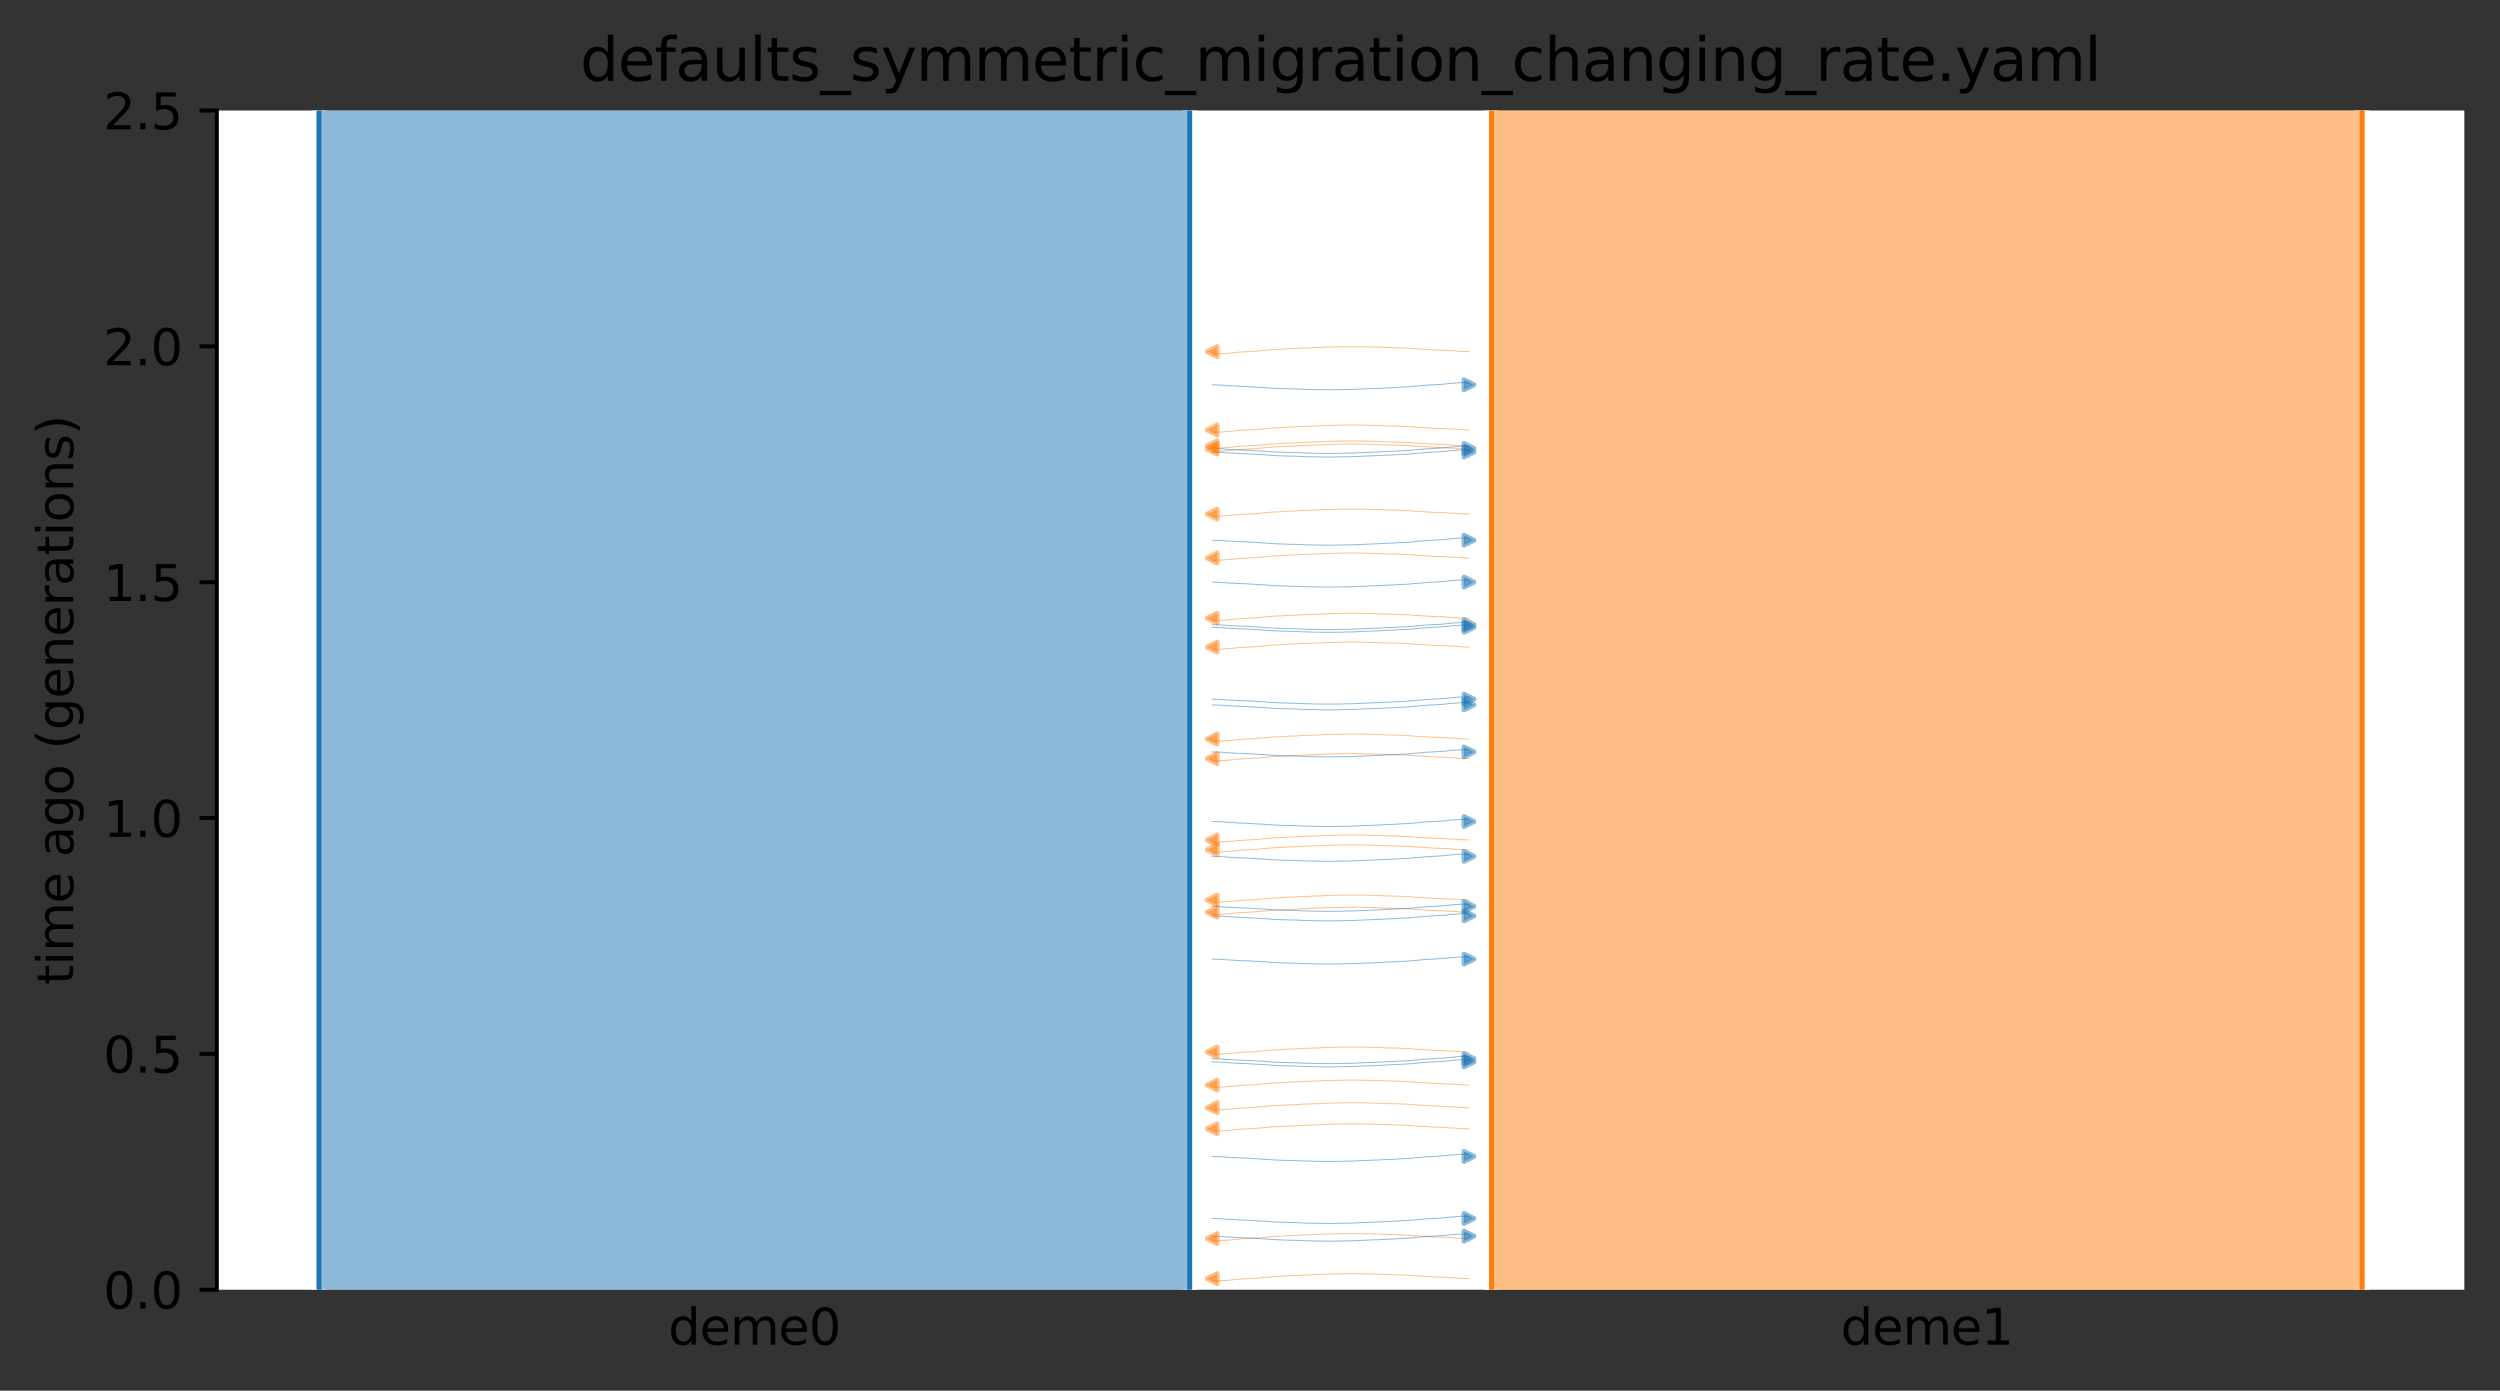 <?xml version="1.0" encoding="utf-8" standalone="no"?>
<!DOCTYPE svg PUBLIC "-//W3C//DTD SVG 1.1//EN"
  "http://www.w3.org/Graphics/SVG/1.1/DTD/svg11.dtd">
<svg xmlns:xlink="http://www.w3.org/1999/xlink" width="504.8pt" height="280.8pt" viewBox="0 0 504.8 280.8" xmlns="http://www.w3.org/2000/svg" version="1.1">
 <rect x="0" y="0" width="504.8" height="280.8" fill="#333333" stroke="none"/>
 <defs>
  <style type="text/css">*{stroke-linejoin: round; stroke-linecap: butt}</style>
 </defs>
 <g id="figure_1">
  <g id="patch_1">
   <path d="M 0 280.8 
L 504.8 280.8 
L 504.8 0 
L 0 0 
L 0 280.8 
z
" style="fill: none"/>
  </g>
  <g id="axes_1">
   <g id="patch_2">
    <path d="M 43.781 260.422 
L 497.6 260.422 
L 497.6 22.318 
L 43.781 22.318 
z
" style="fill: #ffffff"/>
   </g>
   <path d="M 296.619 103.799 
L 295.619 103.768 
L 294.619 103.731 
L 293.619 103.633 
L 292.619 103.601 
L 291.619 103.527 
L 290.619 103.489 
L 289.619 103.453 
L 288.619 103.396 
L 287.619 103.325 
L 286.619 103.273 
L 285.619 103.214 
L 284.619 103.126 
L 283.619 103.08 
L 282.619 103.037 
L 281.619 103.007 
L 280.619 102.981 
L 279.619 102.959 
L 278.619 102.905 
L 277.619 102.877 
L 276.619 102.848 
L 275.619 102.822 
L 274.619 102.811 
L 273.619 102.801 
L 272.619 102.801 
L 271.619 102.811 
L 270.619 102.822 
L 269.619 102.853 
L 268.619 102.864 
L 267.619 102.894 
L 266.619 102.954 
L 265.619 102.991 
L 264.619 103.031 
L 263.619 103.073 
L 262.619 103.106 
L 261.619 103.173 
L 260.619 103.212 
L 259.619 103.255 
L 258.619 103.326 
L 257.619 103.362 
L 256.619 103.42 
L 255.619 103.531 
L 254.619 103.602 
L 253.619 103.715 
L 252.619 103.761 
L 251.619 103.822 
L 250.619 103.87 
L 249.619 103.951 
L 248.619 104.07 
L 247.619 104.14 
L 246.619 104.223 
L 244.762 104.256 
" clip-path="url(#p301a1b94fa)" style="fill: none; stroke: #ff7f0e; stroke-opacity: 0.5; stroke-width: 0.2; stroke-linecap: square"/>
   <path d="M 296.619 90.675 
L 295.619 90.643 
L 294.619 90.606 
L 293.619 90.508 
L 292.619 90.476 
L 291.619 90.402 
L 290.619 90.364 
L 289.619 90.328 
L 288.619 90.271 
L 287.619 90.2 
L 286.619 90.148 
L 285.619 90.089 
L 284.619 90.001 
L 283.619 89.955 
L 282.619 89.912 
L 281.619 89.882 
L 280.619 89.856 
L 279.619 89.835 
L 278.619 89.78 
L 277.619 89.752 
L 276.619 89.723 
L 275.619 89.697 
L 274.619 89.686 
L 273.619 89.676 
L 272.619 89.676 
L 271.619 89.686 
L 270.619 89.697 
L 269.619 89.728 
L 268.619 89.739 
L 267.619 89.77 
L 266.619 89.829 
L 265.619 89.867 
L 264.619 89.906 
L 263.619 89.948 
L 262.619 89.981 
L 261.619 90.048 
L 260.619 90.087 
L 259.619 90.13 
L 258.619 90.201 
L 257.619 90.237 
L 256.619 90.295 
L 255.619 90.406 
L 254.619 90.477 
L 253.619 90.59 
L 252.619 90.636 
L 251.619 90.697 
L 250.619 90.746 
L 249.619 90.826 
L 248.619 90.945 
L 247.619 91.015 
L 246.619 91.098 
L 244.762 91.131 
" clip-path="url(#p301a1b94fa)" style="fill: none; stroke: #ff7f0e; stroke-opacity: 0.5; stroke-width: 0.2; stroke-linecap: square"/>
   <path d="M 296.619 90.033 
L 295.619 90.001 
L 294.619 89.964 
L 293.619 89.866 
L 292.619 89.834 
L 291.619 89.76 
L 290.619 89.722 
L 289.619 89.686 
L 288.619 89.629 
L 287.619 89.558 
L 286.619 89.506 
L 285.619 89.447 
L 284.619 89.359 
L 283.619 89.313 
L 282.619 89.27 
L 281.619 89.24 
L 280.619 89.214 
L 279.619 89.193 
L 278.619 89.138 
L 277.619 89.11 
L 276.619 89.081 
L 275.619 89.055 
L 274.619 89.044 
L 273.619 89.034 
L 272.619 89.034 
L 271.619 89.044 
L 270.619 89.055 
L 269.619 89.086 
L 268.619 89.097 
L 267.619 89.128 
L 266.619 89.187 
L 265.619 89.225 
L 264.619 89.264 
L 263.619 89.306 
L 262.619 89.339 
L 261.619 89.406 
L 260.619 89.445 
L 259.619 89.488 
L 258.619 89.559 
L 257.619 89.595 
L 256.619 89.653 
L 255.619 89.764 
L 254.619 89.835 
L 253.619 89.948 
L 252.619 89.994 
L 251.619 90.055 
L 250.619 90.104 
L 249.619 90.184 
L 248.619 90.303 
L 247.619 90.373 
L 246.619 90.456 
L 244.762 90.49 
" clip-path="url(#p301a1b94fa)" style="fill: none; stroke: #ff7f0e; stroke-opacity: 0.5; stroke-width: 0.2; stroke-linecap: square"/>
   <path d="M 296.619 130.655 
L 295.619 130.623 
L 294.619 130.587 
L 293.619 130.489 
L 292.619 130.456 
L 291.619 130.383 
L 290.619 130.344 
L 289.619 130.309 
L 288.619 130.251 
L 287.619 130.181 
L 286.619 130.129 
L 285.619 130.07 
L 284.619 129.981 
L 283.619 129.935 
L 282.619 129.893 
L 281.619 129.862 
L 280.619 129.836 
L 279.619 129.815 
L 278.619 129.761 
L 277.619 129.733 
L 276.619 129.703 
L 275.619 129.678 
L 274.619 129.666 
L 273.619 129.656 
L 272.619 129.656 
L 271.619 129.666 
L 270.619 129.678 
L 269.619 129.709 
L 268.619 129.72 
L 267.619 129.75 
L 266.619 129.81 
L 265.619 129.847 
L 264.619 129.886 
L 263.619 129.928 
L 262.619 129.961 
L 261.619 130.029 
L 260.619 130.068 
L 259.619 130.11 
L 258.619 130.181 
L 257.619 130.217 
L 256.619 130.276 
L 255.619 130.387 
L 254.619 130.457 
L 253.619 130.57 
L 252.619 130.616 
L 251.619 130.677 
L 250.619 130.726 
L 249.619 130.807 
L 248.619 130.925 
L 247.619 130.995 
L 246.619 131.079 
L 244.762 131.112 
" clip-path="url(#p301a1b94fa)" style="fill: none; stroke: #ff7f0e; stroke-opacity: 0.5; stroke-width: 0.2; stroke-linecap: square"/>
   <path d="M 296.619 124.835 
L 295.619 124.803 
L 294.619 124.767 
L 293.619 124.669 
L 292.619 124.636 
L 291.619 124.563 
L 290.619 124.524 
L 289.619 124.489 
L 288.619 124.431 
L 287.619 124.361 
L 286.619 124.309 
L 285.619 124.25 
L 284.619 124.161 
L 283.619 124.115 
L 282.619 124.073 
L 281.619 124.042 
L 280.619 124.016 
L 279.619 123.995 
L 278.619 123.941 
L 277.619 123.913 
L 276.619 123.883 
L 275.619 123.858 
L 274.619 123.846 
L 273.619 123.836 
L 272.619 123.836 
L 271.619 123.846 
L 270.619 123.858 
L 269.619 123.889 
L 268.619 123.9 
L 267.619 123.93 
L 266.619 123.99 
L 265.619 124.027 
L 264.619 124.066 
L 263.619 124.108 
L 262.619 124.141 
L 261.619 124.209 
L 260.619 124.248 
L 259.619 124.29 
L 258.619 124.361 
L 257.619 124.397 
L 256.619 124.456 
L 255.619 124.567 
L 254.619 124.637 
L 253.619 124.75 
L 252.619 124.796 
L 251.619 124.857 
L 250.619 124.906 
L 249.619 124.987 
L 248.619 125.105 
L 247.619 125.175 
L 246.619 125.259 
L 244.762 125.292 
" clip-path="url(#p301a1b94fa)" style="fill: none; stroke: #ff7f0e; stroke-opacity: 0.5; stroke-width: 0.2; stroke-linecap: square"/>
   <path d="M 296.619 112.671 
L 295.619 112.639 
L 294.619 112.602 
L 293.619 112.505 
L 292.619 112.472 
L 291.619 112.399 
L 290.619 112.36 
L 289.619 112.325 
L 288.619 112.267 
L 287.619 112.197 
L 286.619 112.145 
L 285.619 112.086 
L 284.619 111.997 
L 283.619 111.951 
L 282.619 111.909 
L 281.619 111.878 
L 280.619 111.852 
L 279.619 111.831 
L 278.619 111.777 
L 277.619 111.749 
L 276.619 111.719 
L 275.619 111.694 
L 274.619 111.682 
L 273.619 111.672 
L 272.619 111.672 
L 271.619 111.682 
L 270.619 111.694 
L 269.619 111.725 
L 268.619 111.736 
L 267.619 111.766 
L 266.619 111.826 
L 265.619 111.863 
L 264.619 111.902 
L 263.619 111.944 
L 262.619 111.977 
L 261.619 112.045 
L 260.619 112.084 
L 259.619 112.126 
L 258.619 112.197 
L 257.619 112.233 
L 256.619 112.292 
L 255.619 112.403 
L 254.619 112.473 
L 253.619 112.586 
L 252.619 112.632 
L 251.619 112.693 
L 250.619 112.742 
L 249.619 112.823 
L 248.619 112.941 
L 247.619 113.011 
L 246.619 113.095 
L 244.762 113.128 
" clip-path="url(#p301a1b94fa)" style="fill: none; stroke: #ff7f0e; stroke-opacity: 0.5; stroke-width: 0.2; stroke-linecap: square"/>
   <path d="M 296.619 153.179 
L 295.619 153.148 
L 294.619 153.111 
L 293.619 153.013 
L 292.619 152.98 
L 291.619 152.907 
L 290.619 152.868 
L 289.619 152.833 
L 288.619 152.775 
L 287.619 152.705 
L 286.619 152.653 
L 285.619 152.594 
L 284.619 152.505 
L 283.619 152.459 
L 282.619 152.417 
L 281.619 152.386 
L 280.619 152.36 
L 279.619 152.339 
L 278.619 152.285 
L 277.619 152.257 
L 276.619 152.227 
L 275.619 152.202 
L 274.619 152.19 
L 273.619 152.18 
L 272.619 152.181 
L 271.619 152.19 
L 270.619 152.202 
L 269.619 152.233 
L 268.619 152.244 
L 267.619 152.274 
L 266.619 152.334 
L 265.619 152.371 
L 264.619 152.41 
L 263.619 152.453 
L 262.619 152.485 
L 261.619 152.553 
L 260.619 152.592 
L 259.619 152.635 
L 258.619 152.705 
L 257.619 152.742 
L 256.619 152.8 
L 255.619 152.911 
L 254.619 152.982 
L 253.619 153.094 
L 252.619 153.14 
L 251.619 153.202 
L 250.619 153.25 
L 249.619 153.331 
L 248.619 153.449 
L 247.619 153.52 
L 246.619 153.603 
L 244.762 153.636 
" clip-path="url(#p301a1b94fa)" style="fill: none; stroke: #ff7f0e; stroke-opacity: 0.5; stroke-width: 0.2; stroke-linecap: square"/>
   <path d="M 296.619 86.817 
L 295.619 86.785 
L 294.619 86.748 
L 293.619 86.651 
L 292.619 86.618 
L 291.619 86.544 
L 290.619 86.506 
L 289.619 86.47 
L 288.619 86.413 
L 287.619 86.342 
L 286.619 86.29 
L 285.619 86.231 
L 284.619 86.143 
L 283.619 86.097 
L 282.619 86.054 
L 281.619 86.024 
L 280.619 85.998 
L 279.619 85.977 
L 278.619 85.922 
L 277.619 85.895 
L 276.619 85.865 
L 275.619 85.839 
L 274.619 85.828 
L 273.619 85.818 
L 272.619 85.818 
L 271.619 85.828 
L 270.619 85.839 
L 269.619 85.87 
L 268.619 85.882 
L 267.619 85.912 
L 266.619 85.972 
L 265.619 86.009 
L 264.619 86.048 
L 263.619 86.09 
L 262.619 86.123 
L 261.619 86.19 
L 260.619 86.23 
L 259.619 86.272 
L 258.619 86.343 
L 257.619 86.379 
L 256.619 86.438 
L 255.619 86.549 
L 254.619 86.619 
L 253.619 86.732 
L 252.619 86.778 
L 251.619 86.839 
L 250.619 86.888 
L 249.619 86.969 
L 248.619 87.087 
L 247.619 87.157 
L 246.619 87.241 
L 244.762 87.274 
" clip-path="url(#p301a1b94fa)" style="fill: none; stroke: #ff7f0e; stroke-opacity: 0.5; stroke-width: 0.2; stroke-linecap: square"/>
   <path d="M 296.619 71.004 
L 295.619 70.972 
L 294.619 70.935 
L 293.619 70.837 
L 292.619 70.805 
L 291.619 70.731 
L 290.619 70.693 
L 289.619 70.657 
L 288.619 70.6 
L 287.619 70.529 
L 286.619 70.477 
L 285.619 70.418 
L 284.619 70.33 
L 283.619 70.284 
L 282.619 70.241 
L 281.619 70.211 
L 280.619 70.185 
L 279.619 70.164 
L 278.619 70.109 
L 277.619 70.081 
L 276.619 70.052 
L 275.619 70.026 
L 274.619 70.015 
L 273.619 70.005 
L 272.619 70.005 
L 271.619 70.015 
L 270.619 70.026 
L 269.619 70.057 
L 268.619 70.068 
L 267.619 70.099 
L 266.619 70.158 
L 265.619 70.196 
L 264.619 70.235 
L 263.619 70.277 
L 262.619 70.31 
L 261.619 70.377 
L 260.619 70.416 
L 259.619 70.459 
L 258.619 70.53 
L 257.619 70.566 
L 256.619 70.624 
L 255.619 70.735 
L 254.619 70.806 
L 253.619 70.919 
L 252.619 70.965 
L 251.619 71.026 
L 250.619 71.075 
L 249.619 71.155 
L 248.619 71.274 
L 247.619 71.344 
L 246.619 71.427 
L 244.762 71.46 
" clip-path="url(#p301a1b94fa)" style="fill: none; stroke: #ff7f0e; stroke-opacity: 0.5; stroke-width: 0.2; stroke-linecap: square"/>
   <path d="M 296.619 149.228 
L 295.619 149.196 
L 294.619 149.159 
L 293.619 149.061 
L 292.619 149.029 
L 291.619 148.955 
L 290.619 148.917 
L 289.619 148.881 
L 288.619 148.824 
L 287.619 148.753 
L 286.619 148.701 
L 285.619 148.642 
L 284.619 148.554 
L 283.619 148.508 
L 282.619 148.465 
L 281.619 148.435 
L 280.619 148.409 
L 279.619 148.388 
L 278.619 148.333 
L 277.619 148.305 
L 276.619 148.276 
L 275.619 148.25 
L 274.619 148.239 
L 273.619 148.229 
L 272.619 148.229 
L 271.619 148.239 
L 270.619 148.25 
L 269.619 148.281 
L 268.619 148.293 
L 267.619 148.323 
L 266.619 148.382 
L 265.619 148.42 
L 264.619 148.459 
L 263.619 148.501 
L 262.619 148.534 
L 261.619 148.601 
L 260.619 148.64 
L 259.619 148.683 
L 258.619 148.754 
L 257.619 148.79 
L 256.619 148.849 
L 255.619 148.959 
L 254.619 149.03 
L 253.619 149.143 
L 252.619 149.189 
L 251.619 149.25 
L 250.619 149.299 
L 249.619 149.379 
L 248.619 149.498 
L 247.619 149.568 
L 246.619 149.651 
L 244.762 149.685 
" clip-path="url(#p301a1b94fa)" style="fill: none; stroke: #ff7f0e; stroke-opacity: 0.5; stroke-width: 0.2; stroke-linecap: square"/>
   <path d="M 244.762 142.327 
L 245.762 142.359 
L 246.762 142.395 
L 247.762 142.493 
L 248.762 142.526 
L 249.762 142.599 
L 250.762 142.638 
L 251.762 142.673 
L 252.762 142.731 
L 253.762 142.801 
L 254.762 142.853 
L 255.762 142.912 
L 256.762 143.001 
L 257.762 143.047 
L 258.762 143.089 
L 259.762 143.12 
L 260.762 143.146 
L 261.762 143.167 
L 262.762 143.221 
L 263.762 143.249 
L 264.762 143.279 
L 265.762 143.304 
L 266.762 143.316 
L 267.762 143.326 
L 268.762 143.326 
L 269.762 143.316 
L 270.762 143.304 
L 271.762 143.273 
L 272.762 143.262 
L 273.762 143.232 
L 274.762 143.172 
L 275.762 143.135 
L 276.762 143.096 
L 277.762 143.054 
L 278.762 143.021 
L 279.762 142.953 
L 280.762 142.914 
L 281.762 142.872 
L 282.762 142.801 
L 283.762 142.765 
L 284.762 142.706 
L 285.762 142.595 
L 286.762 142.525 
L 287.762 142.412 
L 288.762 142.366 
L 289.762 142.305 
L 290.762 142.256 
L 291.762 142.175 
L 292.762 142.057 
L 293.762 141.987 
L 294.762 141.903 
L 296.619 141.87 
" clip-path="url(#p301a1b94fa)" style="fill: none; stroke: #1f77b4; stroke-opacity: 0.5; stroke-width: 0.2; stroke-linecap: square"/>
   <path d="M 244.762 151.824 
L 245.762 151.855 
L 246.762 151.892 
L 247.762 151.99 
L 248.762 152.022 
L 249.762 152.096 
L 250.762 152.134 
L 251.762 152.17 
L 252.762 152.227 
L 253.762 152.298 
L 254.762 152.35 
L 255.762 152.409 
L 256.762 152.497 
L 257.762 152.543 
L 258.762 152.586 
L 259.762 152.616 
L 260.762 152.642 
L 261.762 152.664 
L 262.762 152.718 
L 263.762 152.746 
L 264.762 152.775 
L 265.762 152.801 
L 266.762 152.812 
L 267.762 152.822 
L 268.762 152.822 
L 269.762 152.812 
L 270.762 152.801 
L 271.762 152.77 
L 272.762 152.759 
L 273.762 152.729 
L 274.762 152.669 
L 275.762 152.632 
L 276.762 152.592 
L 277.762 152.55 
L 278.762 152.517 
L 279.762 152.45 
L 280.762 152.411 
L 281.762 152.368 
L 282.762 152.297 
L 283.762 152.261 
L 284.762 152.203 
L 285.762 152.092 
L 286.762 152.021 
L 287.762 151.908 
L 288.762 151.862 
L 289.762 151.801 
L 290.762 151.753 
L 291.762 151.672 
L 292.762 151.553 
L 293.762 151.483 
L 294.762 151.4 
L 296.619 151.367 
" clip-path="url(#p301a1b94fa)" style="fill: none; stroke: #1f77b4; stroke-opacity: 0.5; stroke-width: 0.2; stroke-linecap: square"/>
   <path d="M 244.762 109.081 
L 245.762 109.113 
L 246.762 109.15 
L 247.762 109.247 
L 248.762 109.28 
L 249.762 109.353 
L 250.762 109.392 
L 251.762 109.427 
L 252.762 109.485 
L 253.762 109.555 
L 254.762 109.607 
L 255.762 109.666 
L 256.762 109.755 
L 257.762 109.801 
L 258.762 109.843 
L 259.762 109.874 
L 260.762 109.9 
L 261.762 109.921 
L 262.762 109.975 
L 263.762 110.003 
L 264.762 110.033 
L 265.762 110.058 
L 266.762 110.07 
L 267.762 110.08 
L 268.762 110.08 
L 269.762 110.07 
L 270.762 110.058 
L 271.762 110.027 
L 272.762 110.016 
L 273.762 109.986 
L 274.762 109.926 
L 275.762 109.889 
L 276.762 109.85 
L 277.762 109.808 
L 278.762 109.775 
L 279.762 109.707 
L 280.762 109.668 
L 281.762 109.626 
L 282.762 109.555 
L 283.762 109.519 
L 284.762 109.46 
L 285.762 109.349 
L 286.762 109.279 
L 287.762 109.166 
L 288.762 109.12 
L 289.762 109.059 
L 290.762 109.01 
L 291.762 108.929 
L 292.762 108.811 
L 293.762 108.741 
L 294.762 108.657 
L 296.619 108.624 
" clip-path="url(#p301a1b94fa)" style="fill: none; stroke: #1f77b4; stroke-opacity: 0.5; stroke-width: 0.2; stroke-linecap: square"/>
   <path d="M 244.762 126.67 
L 245.762 126.701 
L 246.762 126.738 
L 247.762 126.836 
L 248.762 126.869 
L 249.762 126.942 
L 250.762 126.981 
L 251.762 127.016 
L 252.762 127.074 
L 253.762 127.144 
L 254.762 127.196 
L 255.762 127.255 
L 256.762 127.344 
L 257.762 127.39 
L 258.762 127.432 
L 259.762 127.463 
L 260.762 127.489 
L 261.762 127.51 
L 262.762 127.564 
L 263.762 127.592 
L 264.762 127.622 
L 265.762 127.647 
L 266.762 127.659 
L 267.762 127.669 
L 268.762 127.668 
L 269.762 127.659 
L 270.762 127.647 
L 271.762 127.616 
L 272.762 127.605 
L 273.762 127.575 
L 274.762 127.515 
L 275.762 127.478 
L 276.762 127.439 
L 277.762 127.396 
L 278.762 127.364 
L 279.762 127.296 
L 280.762 127.257 
L 281.762 127.214 
L 282.762 127.144 
L 283.762 127.108 
L 284.762 127.049 
L 285.762 126.938 
L 286.762 126.867 
L 287.762 126.755 
L 288.762 126.709 
L 289.762 126.647 
L 290.762 126.599 
L 291.762 126.518 
L 292.762 126.4 
L 293.762 126.329 
L 294.762 126.246 
L 296.619 126.213 
" clip-path="url(#p301a1b94fa)" style="fill: none; stroke: #1f77b4; stroke-opacity: 0.5; stroke-width: 0.2; stroke-linecap: square"/>
   <path d="M 244.762 117.541 
L 245.762 117.572 
L 246.762 117.609 
L 247.762 117.707 
L 248.762 117.74 
L 249.762 117.813 
L 250.762 117.852 
L 251.762 117.887 
L 252.762 117.945 
L 253.762 118.015 
L 254.762 118.067 
L 255.762 118.126 
L 256.762 118.215 
L 257.762 118.261 
L 258.762 118.303 
L 259.762 118.334 
L 260.762 118.36 
L 261.762 118.381 
L 262.762 118.435 
L 263.762 118.463 
L 264.762 118.493 
L 265.762 118.518 
L 266.762 118.529 
L 267.762 118.54 
L 268.762 118.539 
L 269.762 118.53 
L 270.762 118.518 
L 271.762 118.487 
L 272.762 118.476 
L 273.762 118.446 
L 274.762 118.386 
L 275.762 118.349 
L 276.762 118.31 
L 277.762 118.267 
L 278.762 118.235 
L 279.762 118.167 
L 280.762 118.128 
L 281.762 118.085 
L 282.762 118.015 
L 283.762 117.978 
L 284.762 117.92 
L 285.762 117.809 
L 286.762 117.738 
L 287.762 117.625 
L 288.762 117.58 
L 289.762 117.518 
L 290.762 117.47 
L 291.762 117.389 
L 292.762 117.271 
L 293.762 117.2 
L 294.762 117.117 
L 296.619 117.084 
" clip-path="url(#p301a1b94fa)" style="fill: none; stroke: #1f77b4; stroke-opacity: 0.5; stroke-width: 0.2; stroke-linecap: square"/>
   <path d="M 244.762 141.17 
L 245.762 141.202 
L 246.762 141.239 
L 247.762 141.336 
L 248.762 141.369 
L 249.762 141.443 
L 250.762 141.481 
L 251.762 141.517 
L 252.762 141.574 
L 253.762 141.645 
L 254.762 141.697 
L 255.762 141.756 
L 256.762 141.844 
L 257.762 141.89 
L 258.762 141.933 
L 259.762 141.963 
L 260.762 141.989 
L 261.762 142.01 
L 262.762 142.065 
L 263.762 142.092 
L 264.762 142.122 
L 265.762 142.148 
L 266.762 142.159 
L 267.762 142.169 
L 268.762 142.169 
L 269.762 142.159 
L 270.762 142.148 
L 271.762 142.117 
L 272.762 142.105 
L 273.762 142.075 
L 274.762 142.015 
L 275.762 141.978 
L 276.762 141.939 
L 277.762 141.897 
L 278.762 141.864 
L 279.762 141.797 
L 280.762 141.757 
L 281.762 141.715 
L 282.762 141.644 
L 283.762 141.608 
L 284.762 141.549 
L 285.762 141.438 
L 286.762 141.368 
L 287.762 141.255 
L 288.762 141.209 
L 289.762 141.148 
L 290.762 141.099 
L 291.762 141.018 
L 292.762 140.9 
L 293.762 140.83 
L 294.762 140.746 
L 296.619 140.713 
" clip-path="url(#p301a1b94fa)" style="fill: none; stroke: #1f77b4; stroke-opacity: 0.5; stroke-width: 0.2; stroke-linecap: square"/>
   <path d="M 244.762 91.284 
L 245.762 91.316 
L 246.762 91.352 
L 247.762 91.45 
L 248.762 91.483 
L 249.762 91.556 
L 250.762 91.595 
L 251.762 91.63 
L 252.762 91.688 
L 253.762 91.758 
L 254.762 91.81 
L 255.762 91.869 
L 256.762 91.958 
L 257.762 92.004 
L 258.762 92.046 
L 259.762 92.077 
L 260.762 92.103 
L 261.762 92.124 
L 262.762 92.178 
L 263.762 92.206 
L 264.762 92.236 
L 265.762 92.261 
L 266.762 92.273 
L 267.762 92.283 
L 268.762 92.283 
L 269.762 92.273 
L 270.762 92.261 
L 271.762 92.23 
L 272.762 92.219 
L 273.762 92.189 
L 274.762 92.129 
L 275.762 92.092 
L 276.762 92.053 
L 277.762 92.011 
L 278.762 91.978 
L 279.762 91.91 
L 280.762 91.871 
L 281.762 91.829 
L 282.762 91.758 
L 283.762 91.722 
L 284.762 91.663 
L 285.762 91.552 
L 286.762 91.482 
L 287.762 91.369 
L 288.762 91.323 
L 289.762 91.262 
L 290.762 91.213 
L 291.762 91.132 
L 292.762 91.014 
L 293.762 90.944 
L 294.762 90.86 
L 296.619 90.827 
" clip-path="url(#p301a1b94fa)" style="fill: none; stroke: #1f77b4; stroke-opacity: 0.5; stroke-width: 0.2; stroke-linecap: square"/>
   <path d="M 244.762 77.7 
L 245.762 77.732 
L 246.762 77.769 
L 247.762 77.866 
L 248.762 77.899 
L 249.762 77.973 
L 250.762 78.011 
L 251.762 78.047 
L 252.762 78.104 
L 253.762 78.175 
L 254.762 78.227 
L 255.762 78.286 
L 256.762 78.374 
L 257.762 78.42 
L 258.762 78.463 
L 259.762 78.493 
L 260.762 78.519 
L 261.762 78.54 
L 262.762 78.595 
L 263.762 78.623 
L 264.762 78.652 
L 265.762 78.678 
L 266.762 78.689 
L 267.762 78.699 
L 268.762 78.699 
L 269.762 78.689 
L 270.762 78.678 
L 271.762 78.647 
L 272.762 78.635 
L 273.762 78.605 
L 274.762 78.546 
L 275.762 78.508 
L 276.762 78.469 
L 277.762 78.427 
L 278.762 78.394 
L 279.762 78.327 
L 280.762 78.287 
L 281.762 78.245 
L 282.762 78.174 
L 283.762 78.138 
L 284.762 78.079 
L 285.762 77.968 
L 286.762 77.898 
L 287.762 77.785 
L 288.762 77.739 
L 289.762 77.678 
L 290.762 77.629 
L 291.762 77.549 
L 292.762 77.43 
L 293.762 77.36 
L 294.762 77.277 
L 296.619 77.243 
" clip-path="url(#p301a1b94fa)" style="fill: none; stroke: #1f77b4; stroke-opacity: 0.5; stroke-width: 0.2; stroke-linecap: square"/>
   <path d="M 244.762 90.554 
L 245.762 90.585 
L 246.762 90.622 
L 247.762 90.72 
L 248.762 90.752 
L 249.762 90.826 
L 250.762 90.865 
L 251.762 90.9 
L 252.762 90.958 
L 253.762 91.028 
L 254.762 91.08 
L 255.762 91.139 
L 256.762 91.227 
L 257.762 91.274 
L 258.762 91.316 
L 259.762 91.346 
L 260.762 91.372 
L 261.762 91.394 
L 262.762 91.448 
L 263.762 91.476 
L 264.762 91.506 
L 265.762 91.531 
L 266.762 91.542 
L 267.762 91.552 
L 268.762 91.552 
L 269.762 91.543 
L 270.762 91.531 
L 271.762 91.5 
L 272.762 91.489 
L 273.762 91.459 
L 274.762 91.399 
L 275.762 91.362 
L 276.762 91.323 
L 277.762 91.28 
L 278.762 91.247 
L 279.762 91.18 
L 280.762 91.141 
L 281.762 91.098 
L 282.762 91.028 
L 283.762 90.991 
L 284.762 90.933 
L 285.762 90.822 
L 286.762 90.751 
L 287.762 90.638 
L 288.762 90.592 
L 289.762 90.531 
L 290.762 90.483 
L 291.762 90.402 
L 292.762 90.283 
L 293.762 90.213 
L 294.762 90.13 
L 296.619 90.097 
" clip-path="url(#p301a1b94fa)" style="fill: none; stroke: #1f77b4; stroke-opacity: 0.5; stroke-width: 0.2; stroke-linecap: square"/>
   <path d="M 244.762 126.127 
L 245.762 126.158 
L 246.762 126.195 
L 247.762 126.293 
L 248.762 126.326 
L 249.762 126.399 
L 250.762 126.438 
L 251.762 126.473 
L 252.762 126.531 
L 253.762 126.601 
L 254.762 126.653 
L 255.762 126.712 
L 256.762 126.801 
L 257.762 126.847 
L 258.762 126.889 
L 259.762 126.92 
L 260.762 126.946 
L 261.762 126.967 
L 262.762 127.021 
L 263.762 127.049 
L 264.762 127.079 
L 265.762 127.104 
L 266.762 127.116 
L 267.762 127.126 
L 268.762 127.125 
L 269.762 127.116 
L 270.762 127.104 
L 271.762 127.073 
L 272.762 127.062 
L 273.762 127.032 
L 274.762 126.972 
L 275.762 126.935 
L 276.762 126.896 
L 277.762 126.853 
L 278.762 126.821 
L 279.762 126.753 
L 280.762 126.714 
L 281.762 126.671 
L 282.762 126.601 
L 283.762 126.565 
L 284.762 126.506 
L 285.762 126.395 
L 286.762 126.324 
L 287.762 126.212 
L 288.762 126.166 
L 289.762 126.104 
L 290.762 126.056 
L 291.762 125.975 
L 292.762 125.857 
L 293.762 125.786 
L 294.762 125.703 
L 296.619 125.67 
" clip-path="url(#p301a1b94fa)" style="fill: none; stroke: #1f77b4; stroke-opacity: 0.5; stroke-width: 0.2; stroke-linecap: square"/>
   <path d="M 296.619 227.93 
L 295.619 227.899 
L 294.619 227.862 
L 293.619 227.764 
L 292.619 227.731 
L 291.619 227.658 
L 290.619 227.619 
L 289.619 227.584 
L 288.619 227.526 
L 287.619 227.456 
L 286.619 227.404 
L 285.619 227.345 
L 284.619 227.256 
L 283.619 227.21 
L 282.619 227.168 
L 281.619 227.137 
L 280.619 227.111 
L 279.619 227.09 
L 278.619 227.036 
L 277.619 227.008 
L 276.619 226.978 
L 275.619 226.953 
L 274.619 226.941 
L 273.619 226.931 
L 272.619 226.932 
L 271.619 226.941 
L 270.619 226.953 
L 269.619 226.984 
L 268.619 226.995 
L 267.619 227.025 
L 266.619 227.085 
L 265.619 227.122 
L 264.619 227.161 
L 263.619 227.204 
L 262.619 227.236 
L 261.619 227.304 
L 260.619 227.343 
L 259.619 227.386 
L 258.619 227.456 
L 257.619 227.492 
L 256.619 227.551 
L 255.619 227.662 
L 254.619 227.733 
L 253.619 227.845 
L 252.619 227.891 
L 251.619 227.953 
L 250.619 228.001 
L 249.619 228.082 
L 248.619 228.2 
L 247.619 228.271 
L 246.619 228.354 
L 244.762 228.387 
" clip-path="url(#p301a1b94fa)" style="fill: none; stroke: #ff7f0e; stroke-opacity: 0.5; stroke-width: 0.2; stroke-linecap: square"/>
   <path d="M 296.619 212.417 
L 295.619 212.386 
L 294.619 212.349 
L 293.619 212.251 
L 292.619 212.219 
L 291.619 212.145 
L 290.619 212.107 
L 289.619 212.071 
L 288.619 212.013 
L 287.619 211.943 
L 286.619 211.891 
L 285.619 211.832 
L 284.619 211.744 
L 283.619 211.698 
L 282.619 211.655 
L 281.619 211.625 
L 280.619 211.599 
L 279.619 211.577 
L 278.619 211.523 
L 277.619 211.495 
L 276.619 211.465 
L 275.619 211.44 
L 274.619 211.429 
L 273.619 211.419 
L 272.619 211.419 
L 271.619 211.428 
L 270.619 211.44 
L 269.619 211.471 
L 268.619 211.482 
L 267.619 211.512 
L 266.619 211.572 
L 265.619 211.609 
L 264.619 211.648 
L 263.619 211.691 
L 262.619 211.724 
L 261.619 211.791 
L 260.619 211.83 
L 259.619 211.873 
L 258.619 211.943 
L 257.619 211.98 
L 256.619 212.038 
L 255.619 212.149 
L 254.619 212.22 
L 253.619 212.333 
L 252.619 212.379 
L 251.619 212.44 
L 250.619 212.488 
L 249.619 212.569 
L 248.619 212.688 
L 247.619 212.758 
L 246.619 212.841 
L 244.762 212.874 
" clip-path="url(#p301a1b94fa)" style="fill: none; stroke: #ff7f0e; stroke-opacity: 0.5; stroke-width: 0.2; stroke-linecap: square"/>
   <path d="M 296.619 223.67 
L 295.619 223.639 
L 294.619 223.602 
L 293.619 223.504 
L 292.619 223.471 
L 291.619 223.398 
L 290.619 223.359 
L 289.619 223.324 
L 288.619 223.266 
L 287.619 223.196 
L 286.619 223.144 
L 285.619 223.085 
L 284.619 222.996 
L 283.619 222.95 
L 282.619 222.908 
L 281.619 222.877 
L 280.619 222.851 
L 279.619 222.83 
L 278.619 222.776 
L 277.619 222.748 
L 276.619 222.718 
L 275.619 222.693 
L 274.619 222.682 
L 273.619 222.671 
L 272.619 222.672 
L 271.619 222.681 
L 270.619 222.693 
L 269.619 222.724 
L 268.619 222.735 
L 267.619 222.765 
L 266.619 222.825 
L 265.619 222.862 
L 264.619 222.901 
L 263.619 222.944 
L 262.619 222.976 
L 261.619 223.044 
L 260.619 223.083 
L 259.619 223.126 
L 258.619 223.196 
L 257.619 223.233 
L 256.619 223.291 
L 255.619 223.402 
L 254.619 223.473 
L 253.619 223.586 
L 252.619 223.631 
L 251.619 223.693 
L 250.619 223.741 
L 249.619 223.822 
L 248.619 223.94 
L 247.619 224.011 
L 246.619 224.094 
L 244.762 224.127 
" clip-path="url(#p301a1b94fa)" style="fill: none; stroke: #ff7f0e; stroke-opacity: 0.5; stroke-width: 0.2; stroke-linecap: square"/>
   <path d="M 296.619 171.592 
L 295.619 171.56 
L 294.619 171.524 
L 293.619 171.426 
L 292.619 171.393 
L 291.619 171.32 
L 290.619 171.281 
L 289.619 171.246 
L 288.619 171.188 
L 287.619 171.118 
L 286.619 171.066 
L 285.619 171.007 
L 284.619 170.918 
L 283.619 170.872 
L 282.619 170.83 
L 281.619 170.799 
L 280.619 170.773 
L 279.619 170.752 
L 278.619 170.698 
L 277.619 170.67 
L 276.619 170.64 
L 275.619 170.615 
L 274.619 170.603 
L 273.619 170.593 
L 272.619 170.593 
L 271.619 170.603 
L 270.619 170.615 
L 269.619 170.646 
L 268.619 170.657 
L 267.619 170.687 
L 266.619 170.747 
L 265.619 170.784 
L 264.619 170.823 
L 263.619 170.865 
L 262.619 170.898 
L 261.619 170.966 
L 260.619 171.005 
L 259.619 171.047 
L 258.619 171.118 
L 257.619 171.154 
L 256.619 171.213 
L 255.619 171.324 
L 254.619 171.394 
L 253.619 171.507 
L 252.619 171.553 
L 251.619 171.614 
L 250.619 171.663 
L 249.619 171.744 
L 248.619 171.862 
L 247.619 171.933 
L 246.619 172.016 
L 244.762 172.049 
" clip-path="url(#p301a1b94fa)" style="fill: none; stroke: #ff7f0e; stroke-opacity: 0.5; stroke-width: 0.2; stroke-linecap: square"/>
   <path d="M 296.619 181.736 
L 295.619 181.705 
L 294.619 181.668 
L 293.619 181.57 
L 292.619 181.538 
L 291.619 181.464 
L 290.619 181.426 
L 289.619 181.39 
L 288.619 181.332 
L 287.619 181.262 
L 286.619 181.21 
L 285.619 181.151 
L 284.619 181.063 
L 283.619 181.017 
L 282.619 180.974 
L 281.619 180.944 
L 280.619 180.918 
L 279.619 180.896 
L 278.619 180.842 
L 277.619 180.814 
L 276.619 180.784 
L 275.619 180.759 
L 274.619 180.748 
L 273.619 180.738 
L 272.619 180.738 
L 271.619 180.747 
L 270.619 180.759 
L 269.619 180.79 
L 268.619 180.801 
L 267.619 180.831 
L 266.619 180.891 
L 265.619 180.928 
L 264.619 180.967 
L 263.619 181.01 
L 262.619 181.043 
L 261.619 181.11 
L 260.619 181.149 
L 259.619 181.192 
L 258.619 181.262 
L 257.619 181.299 
L 256.619 181.357 
L 255.619 181.468 
L 254.619 181.539 
L 253.619 181.652 
L 252.619 181.698 
L 251.619 181.759 
L 250.619 181.807 
L 249.619 181.888 
L 248.619 182.007 
L 247.619 182.077 
L 246.619 182.16 
L 244.762 182.193 
" clip-path="url(#p301a1b94fa)" style="fill: none; stroke: #ff7f0e; stroke-opacity: 0.5; stroke-width: 0.2; stroke-linecap: square"/>
   <path d="M 296.619 169.604 
L 295.619 169.572 
L 294.619 169.536 
L 293.619 169.438 
L 292.619 169.405 
L 291.619 169.332 
L 290.619 169.293 
L 289.619 169.258 
L 288.619 169.2 
L 287.619 169.13 
L 286.619 169.078 
L 285.619 169.019 
L 284.619 168.93 
L 283.619 168.884 
L 282.619 168.842 
L 281.619 168.811 
L 280.619 168.785 
L 279.619 168.764 
L 278.619 168.71 
L 277.619 168.682 
L 276.619 168.652 
L 275.619 168.627 
L 274.619 168.615 
L 273.619 168.605 
L 272.619 168.605 
L 271.619 168.615 
L 270.619 168.627 
L 269.619 168.658 
L 268.619 168.669 
L 267.619 168.699 
L 266.619 168.759 
L 265.619 168.796 
L 264.619 168.835 
L 263.619 168.877 
L 262.619 168.91 
L 261.619 168.978 
L 260.619 169.017 
L 259.619 169.059 
L 258.619 169.13 
L 257.619 169.166 
L 256.619 169.225 
L 255.619 169.336 
L 254.619 169.406 
L 253.619 169.519 
L 252.619 169.565 
L 251.619 169.626 
L 250.619 169.675 
L 249.619 169.756 
L 248.619 169.874 
L 247.619 169.944 
L 246.619 170.028 
L 244.762 170.061 
" clip-path="url(#p301a1b94fa)" style="fill: none; stroke: #ff7f0e; stroke-opacity: 0.5; stroke-width: 0.2; stroke-linecap: square"/>
   <path d="M 296.619 250.093 
L 295.619 250.062 
L 294.619 250.025 
L 293.619 249.927 
L 292.619 249.895 
L 291.619 249.821 
L 290.619 249.782 
L 289.619 249.747 
L 288.619 249.689 
L 287.619 249.619 
L 286.619 249.567 
L 285.619 249.508 
L 284.619 249.42 
L 283.619 249.373 
L 282.619 249.331 
L 281.619 249.3 
L 280.619 249.274 
L 279.619 249.253 
L 278.619 249.199 
L 277.619 249.171 
L 276.619 249.141 
L 275.619 249.116 
L 274.619 249.105 
L 273.619 249.095 
L 272.619 249.095 
L 271.619 249.104 
L 270.619 249.116 
L 269.619 249.147 
L 268.619 249.158 
L 267.619 249.188 
L 266.619 249.248 
L 265.619 249.285 
L 264.619 249.324 
L 263.619 249.367 
L 262.619 249.4 
L 261.619 249.467 
L 260.619 249.506 
L 259.619 249.549 
L 258.619 249.619 
L 257.619 249.656 
L 256.619 249.714 
L 255.619 249.825 
L 254.619 249.896 
L 253.619 250.009 
L 252.619 250.054 
L 251.619 250.116 
L 250.619 250.164 
L 249.619 250.245 
L 248.619 250.364 
L 247.619 250.434 
L 246.619 250.517 
L 244.762 250.55 
" clip-path="url(#p301a1b94fa)" style="fill: none; stroke: #ff7f0e; stroke-opacity: 0.5; stroke-width: 0.2; stroke-linecap: square"/>
   <path d="M 296.619 219.096 
L 295.619 219.065 
L 294.619 219.028 
L 293.619 218.93 
L 292.619 218.898 
L 291.619 218.824 
L 290.619 218.785 
L 289.619 218.75 
L 288.619 218.692 
L 287.619 218.622 
L 286.619 218.57 
L 285.619 218.511 
L 284.619 218.423 
L 283.619 218.376 
L 282.619 218.334 
L 281.619 218.304 
L 280.619 218.278 
L 279.619 218.256 
L 278.619 218.202 
L 277.619 218.174 
L 276.619 218.144 
L 275.619 218.119 
L 274.619 218.108 
L 273.619 218.098 
L 272.619 218.098 
L 271.619 218.107 
L 270.619 218.119 
L 269.619 218.15 
L 268.619 218.161 
L 267.619 218.191 
L 266.619 218.251 
L 265.619 218.288 
L 264.619 218.327 
L 263.619 218.37 
L 262.619 218.403 
L 261.619 218.47 
L 260.619 218.509 
L 259.619 218.552 
L 258.619 218.622 
L 257.619 218.659 
L 256.619 218.717 
L 255.619 218.828 
L 254.619 218.899 
L 253.619 219.012 
L 252.619 219.058 
L 251.619 219.119 
L 250.619 219.167 
L 249.619 219.248 
L 248.619 219.367 
L 247.619 219.437 
L 246.619 219.52 
L 244.762 219.553 
" clip-path="url(#p301a1b94fa)" style="fill: none; stroke: #ff7f0e; stroke-opacity: 0.5; stroke-width: 0.2; stroke-linecap: square"/>
   <path d="M 296.619 258.186 
L 295.619 258.155 
L 294.619 258.118 
L 293.619 258.02 
L 292.619 257.987 
L 291.619 257.914 
L 290.619 257.875 
L 289.619 257.84 
L 288.619 257.782 
L 287.619 257.712 
L 286.619 257.66 
L 285.619 257.601 
L 284.619 257.512 
L 283.619 257.466 
L 282.619 257.424 
L 281.619 257.393 
L 280.619 257.367 
L 279.619 257.346 
L 278.619 257.292 
L 277.619 257.264 
L 276.619 257.234 
L 275.619 257.209 
L 274.619 257.198 
L 273.619 257.187 
L 272.619 257.188 
L 271.619 257.197 
L 270.619 257.209 
L 269.619 257.24 
L 268.619 257.251 
L 267.619 257.281 
L 266.619 257.341 
L 265.619 257.378 
L 264.619 257.417 
L 263.619 257.46 
L 262.619 257.492 
L 261.619 257.56 
L 260.619 257.599 
L 259.619 257.642 
L 258.619 257.712 
L 257.619 257.749 
L 256.619 257.807 
L 255.619 257.918 
L 254.619 257.989 
L 253.619 258.102 
L 252.619 258.147 
L 251.619 258.209 
L 250.619 258.257 
L 249.619 258.338 
L 248.619 258.456 
L 247.619 258.527 
L 246.619 258.61 
L 244.762 258.643 
" clip-path="url(#p301a1b94fa)" style="fill: none; stroke: #ff7f0e; stroke-opacity: 0.5; stroke-width: 0.2; stroke-linecap: square"/>
   <path d="M 296.619 184.196 
L 295.619 184.164 
L 294.619 184.127 
L 293.619 184.03 
L 292.619 183.997 
L 291.619 183.923 
L 290.619 183.885 
L 289.619 183.849 
L 288.619 183.792 
L 287.619 183.721 
L 286.619 183.669 
L 285.619 183.61 
L 284.619 183.522 
L 283.619 183.476 
L 282.619 183.434 
L 281.619 183.403 
L 280.619 183.377 
L 279.619 183.356 
L 278.619 183.301 
L 277.619 183.274 
L 276.619 183.244 
L 275.619 183.218 
L 274.619 183.207 
L 273.619 183.197 
L 272.619 183.197 
L 271.619 183.207 
L 270.619 183.218 
L 269.619 183.249 
L 268.619 183.261 
L 267.619 183.291 
L 266.619 183.351 
L 265.619 183.388 
L 264.619 183.427 
L 263.619 183.469 
L 262.619 183.502 
L 261.619 183.569 
L 260.619 183.609 
L 259.619 183.651 
L 258.619 183.722 
L 257.619 183.758 
L 256.619 183.817 
L 255.619 183.928 
L 254.619 183.998 
L 253.619 184.111 
L 252.619 184.157 
L 251.619 184.218 
L 250.619 184.267 
L 249.619 184.348 
L 248.619 184.466 
L 247.619 184.536 
L 246.619 184.62 
L 244.762 184.653 
" clip-path="url(#p301a1b94fa)" style="fill: none; stroke: #ff7f0e; stroke-opacity: 0.5; stroke-width: 0.2; stroke-linecap: square"/>
   <path d="M 244.762 165.884 
L 245.762 165.915 
L 246.762 165.952 
L 247.762 166.05 
L 248.762 166.083 
L 249.762 166.156 
L 250.762 166.195 
L 251.762 166.23 
L 252.762 166.288 
L 253.762 166.358 
L 254.762 166.41 
L 255.762 166.469 
L 256.762 166.558 
L 257.762 166.604 
L 258.762 166.646 
L 259.762 166.677 
L 260.762 166.703 
L 261.762 166.724 
L 262.762 166.778 
L 263.762 166.806 
L 264.762 166.836 
L 265.762 166.861 
L 266.762 166.872 
L 267.762 166.883 
L 268.762 166.882 
L 269.762 166.873 
L 270.762 166.861 
L 271.762 166.83 
L 272.762 166.819 
L 273.762 166.789 
L 274.762 166.729 
L 275.762 166.692 
L 276.762 166.653 
L 277.762 166.61 
L 278.762 166.578 
L 279.762 166.51 
L 280.762 166.471 
L 281.762 166.428 
L 282.762 166.358 
L 283.762 166.321 
L 284.762 166.263 
L 285.762 166.152 
L 286.762 166.081 
L 287.762 165.969 
L 288.762 165.923 
L 289.762 165.861 
L 290.762 165.813 
L 291.762 165.732 
L 292.762 165.614 
L 293.762 165.543 
L 294.762 165.46 
L 296.619 165.427 
" clip-path="url(#p301a1b94fa)" style="fill: none; stroke: #1f77b4; stroke-opacity: 0.5; stroke-width: 0.2; stroke-linecap: square"/>
   <path d="M 244.762 193.655 
L 245.762 193.686 
L 246.762 193.723 
L 247.762 193.821 
L 248.762 193.853 
L 249.762 193.927 
L 250.762 193.966 
L 251.762 194.001 
L 252.762 194.059 
L 253.762 194.129 
L 254.762 194.181 
L 255.762 194.24 
L 256.762 194.328 
L 257.762 194.375 
L 258.762 194.417 
L 259.762 194.447 
L 260.762 194.473 
L 261.762 194.495 
L 262.762 194.549 
L 263.762 194.577 
L 264.762 194.607 
L 265.762 194.632 
L 266.762 194.643 
L 267.762 194.653 
L 268.762 194.653 
L 269.762 194.644 
L 270.762 194.632 
L 271.762 194.601 
L 272.762 194.59 
L 273.762 194.56 
L 274.762 194.5 
L 275.762 194.463 
L 276.762 194.424 
L 277.762 194.381 
L 278.762 194.348 
L 279.762 194.281 
L 280.762 194.242 
L 281.762 194.199 
L 282.762 194.129 
L 283.762 194.092 
L 284.762 194.034 
L 285.762 193.923 
L 286.762 193.852 
L 287.762 193.739 
L 288.762 193.693 
L 289.762 193.632 
L 290.762 193.584 
L 291.762 193.503 
L 292.762 193.384 
L 293.762 193.314 
L 294.762 193.231 
L 296.619 193.198 
" clip-path="url(#p301a1b94fa)" style="fill: none; stroke: #1f77b4; stroke-opacity: 0.5; stroke-width: 0.2; stroke-linecap: square"/>
   <path d="M 244.762 183.013 
L 245.762 183.044 
L 246.762 183.081 
L 247.762 183.179 
L 248.762 183.212 
L 249.762 183.285 
L 250.762 183.324 
L 251.762 183.359 
L 252.762 183.417 
L 253.762 183.487 
L 254.762 183.539 
L 255.762 183.598 
L 256.762 183.687 
L 257.762 183.733 
L 258.762 183.775 
L 259.762 183.806 
L 260.762 183.832 
L 261.762 183.853 
L 262.762 183.907 
L 263.762 183.935 
L 264.762 183.965 
L 265.762 183.99 
L 266.762 184.002 
L 267.762 184.012 
L 268.762 184.011 
L 269.762 184.002 
L 270.762 183.99 
L 271.762 183.959 
L 272.762 183.948 
L 273.762 183.918 
L 274.762 183.858 
L 275.762 183.821 
L 276.762 183.782 
L 277.762 183.739 
L 278.762 183.707 
L 279.762 183.639 
L 280.762 183.6 
L 281.762 183.558 
L 282.762 183.487 
L 283.762 183.451 
L 284.762 183.392 
L 285.762 183.281 
L 286.762 183.211 
L 287.762 183.098 
L 288.762 183.052 
L 289.762 182.991 
L 290.762 182.942 
L 291.762 182.861 
L 292.762 182.743 
L 293.762 182.672 
L 294.762 182.589 
L 296.619 182.556 
" clip-path="url(#p301a1b94fa)" style="fill: none; stroke: #1f77b4; stroke-opacity: 0.5; stroke-width: 0.2; stroke-linecap: square"/>
   <path d="M 244.762 172.913 
L 245.762 172.945 
L 246.762 172.982 
L 247.762 173.08 
L 248.762 173.112 
L 249.762 173.186 
L 250.762 173.224 
L 251.762 173.26 
L 252.762 173.317 
L 253.762 173.388 
L 254.762 173.44 
L 255.762 173.499 
L 256.762 173.587 
L 257.762 173.633 
L 258.762 173.676 
L 259.762 173.706 
L 260.762 173.732 
L 261.762 173.753 
L 262.762 173.808 
L 263.762 173.836 
L 264.762 173.865 
L 265.762 173.891 
L 266.762 173.902 
L 267.762 173.912 
L 268.762 173.912 
L 269.762 173.902 
L 270.762 173.891 
L 271.762 173.86 
L 272.762 173.849 
L 273.762 173.818 
L 274.762 173.759 
L 275.762 173.721 
L 276.762 173.682 
L 277.762 173.64 
L 278.762 173.607 
L 279.762 173.54 
L 280.762 173.501 
L 281.762 173.458 
L 282.762 173.387 
L 283.762 173.351 
L 284.762 173.293 
L 285.762 173.182 
L 286.762 173.111 
L 287.762 172.998 
L 288.762 172.952 
L 289.762 172.891 
L 290.762 172.842 
L 291.762 172.762 
L 292.762 172.643 
L 293.762 172.573 
L 294.762 172.49 
L 296.619 172.456 
" clip-path="url(#p301a1b94fa)" style="fill: none; stroke: #1f77b4; stroke-opacity: 0.5; stroke-width: 0.2; stroke-linecap: square"/>
   <path d="M 244.762 213.767 
L 245.762 213.799 
L 246.762 213.836 
L 247.762 213.933 
L 248.762 213.966 
L 249.762 214.039 
L 250.762 214.078 
L 251.762 214.113 
L 252.762 214.171 
L 253.762 214.241 
L 254.762 214.293 
L 255.762 214.353 
L 256.762 214.441 
L 257.762 214.487 
L 258.762 214.529 
L 259.762 214.56 
L 260.762 214.586 
L 261.762 214.607 
L 262.762 214.661 
L 263.762 214.689 
L 264.762 214.719 
L 265.762 214.744 
L 266.762 214.756 
L 267.762 214.766 
L 268.762 214.766 
L 269.762 214.756 
L 270.762 214.744 
L 271.762 214.713 
L 272.762 214.702 
L 273.762 214.672 
L 274.762 214.612 
L 275.762 214.575 
L 276.762 214.536 
L 277.762 214.494 
L 278.762 214.461 
L 279.762 214.393 
L 280.762 214.354 
L 281.762 214.312 
L 282.762 214.241 
L 283.762 214.205 
L 284.762 214.146 
L 285.762 214.035 
L 286.762 213.965 
L 287.762 213.852 
L 288.762 213.806 
L 289.762 213.745 
L 290.762 213.696 
L 291.762 213.615 
L 292.762 213.497 
L 293.762 213.427 
L 294.762 213.343 
L 296.619 213.31 
" clip-path="url(#p301a1b94fa)" style="fill: none; stroke: #1f77b4; stroke-opacity: 0.5; stroke-width: 0.2; stroke-linecap: square"/>
   <path d="M 244.762 184.938 
L 245.762 184.97 
L 246.762 185.007 
L 247.762 185.105 
L 248.762 185.137 
L 249.762 185.211 
L 250.762 185.249 
L 251.762 185.285 
L 252.762 185.342 
L 253.762 185.413 
L 254.762 185.465 
L 255.762 185.524 
L 256.762 185.612 
L 257.762 185.658 
L 258.762 185.701 
L 259.762 185.731 
L 260.762 185.757 
L 261.762 185.778 
L 262.762 185.833 
L 263.762 185.861 
L 264.762 185.89 
L 265.762 185.916 
L 266.762 185.927 
L 267.762 185.937 
L 268.762 185.937 
L 269.762 185.927 
L 270.762 185.916 
L 271.762 185.885 
L 272.762 185.874 
L 273.762 185.843 
L 274.762 185.784 
L 275.762 185.746 
L 276.762 185.707 
L 277.762 185.665 
L 278.762 185.632 
L 279.762 185.565 
L 280.762 185.526 
L 281.762 185.483 
L 282.762 185.412 
L 283.762 185.376 
L 284.762 185.318 
L 285.762 185.207 
L 286.762 185.136 
L 287.762 185.023 
L 288.762 184.977 
L 289.762 184.916 
L 290.762 184.867 
L 291.762 184.787 
L 292.762 184.668 
L 293.762 184.598 
L 294.762 184.515 
L 296.619 184.482 
" clip-path="url(#p301a1b94fa)" style="fill: none; stroke: #1f77b4; stroke-opacity: 0.5; stroke-width: 0.2; stroke-linecap: square"/>
   <path d="M 244.762 246.032 
L 245.762 246.064 
L 246.762 246.101 
L 247.762 246.198 
L 248.762 246.231 
L 249.762 246.305 
L 250.762 246.343 
L 251.762 246.379 
L 252.762 246.436 
L 253.762 246.507 
L 254.762 246.559 
L 255.762 246.618 
L 256.762 246.706 
L 257.762 246.752 
L 258.762 246.795 
L 259.762 246.825 
L 260.762 246.851 
L 261.762 246.872 
L 262.762 246.927 
L 263.762 246.955 
L 264.762 246.984 
L 265.762 247.01 
L 266.762 247.021 
L 267.762 247.031 
L 268.762 247.031 
L 269.762 247.021 
L 270.762 247.01 
L 271.762 246.979 
L 272.762 246.967 
L 273.762 246.937 
L 274.762 246.878 
L 275.762 246.84 
L 276.762 246.801 
L 277.762 246.759 
L 278.762 246.726 
L 279.762 246.659 
L 280.762 246.619 
L 281.762 246.577 
L 282.762 246.506 
L 283.762 246.47 
L 284.762 246.411 
L 285.762 246.3 
L 286.762 246.23 
L 287.762 246.117 
L 288.762 246.071 
L 289.762 246.01 
L 290.762 245.961 
L 291.762 245.88 
L 292.762 245.762 
L 293.762 245.692 
L 294.762 245.608 
L 296.619 245.575 
" clip-path="url(#p301a1b94fa)" style="fill: none; stroke: #1f77b4; stroke-opacity: 0.5; stroke-width: 0.2; stroke-linecap: square"/>
   <path d="M 244.762 249.607 
L 245.762 249.638 
L 246.762 249.675 
L 247.762 249.773 
L 248.762 249.805 
L 249.762 249.879 
L 250.762 249.917 
L 251.762 249.953 
L 252.762 250.01 
L 253.762 250.081 
L 254.762 250.133 
L 255.762 250.192 
L 256.762 250.28 
L 257.762 250.326 
L 258.762 250.369 
L 259.762 250.399 
L 260.762 250.425 
L 261.762 250.447 
L 262.762 250.501 
L 263.762 250.529 
L 264.762 250.558 
L 265.762 250.584 
L 266.762 250.595 
L 267.762 250.605 
L 268.762 250.605 
L 269.762 250.595 
L 270.762 250.584 
L 271.762 250.553 
L 272.762 250.542 
L 273.762 250.512 
L 274.762 250.452 
L 275.762 250.415 
L 276.762 250.375 
L 277.762 250.333 
L 278.762 250.3 
L 279.762 250.233 
L 280.762 250.194 
L 281.762 250.151 
L 282.762 250.08 
L 283.762 250.044 
L 284.762 249.986 
L 285.762 249.875 
L 286.762 249.804 
L 287.762 249.691 
L 288.762 249.645 
L 289.762 249.584 
L 290.762 249.536 
L 291.762 249.455 
L 292.762 249.336 
L 293.762 249.266 
L 294.762 249.183 
L 296.619 249.15 
" clip-path="url(#p301a1b94fa)" style="fill: none; stroke: #1f77b4; stroke-opacity: 0.5; stroke-width: 0.2; stroke-linecap: square"/>
   <path d="M 244.762 233.509 
L 245.762 233.54 
L 246.762 233.577 
L 247.762 233.675 
L 248.762 233.708 
L 249.762 233.781 
L 250.762 233.82 
L 251.762 233.855 
L 252.762 233.913 
L 253.762 233.983 
L 254.762 234.035 
L 255.762 234.094 
L 256.762 234.183 
L 257.762 234.229 
L 258.762 234.271 
L 259.762 234.302 
L 260.762 234.328 
L 261.762 234.349 
L 262.762 234.403 
L 263.762 234.431 
L 264.762 234.461 
L 265.762 234.486 
L 266.762 234.497 
L 267.762 234.508 
L 268.762 234.507 
L 269.762 234.498 
L 270.762 234.486 
L 271.762 234.455 
L 272.762 234.444 
L 273.762 234.414 
L 274.762 234.354 
L 275.762 234.317 
L 276.762 234.278 
L 277.762 234.235 
L 278.762 234.203 
L 279.762 234.135 
L 280.762 234.096 
L 281.762 234.053 
L 282.762 233.983 
L 283.762 233.946 
L 284.762 233.888 
L 285.762 233.777 
L 286.762 233.706 
L 287.762 233.593 
L 288.762 233.548 
L 289.762 233.486 
L 290.762 233.438 
L 291.762 233.357 
L 292.762 233.239 
L 293.762 233.168 
L 294.762 233.085 
L 296.619 233.052 
" clip-path="url(#p301a1b94fa)" style="fill: none; stroke: #1f77b4; stroke-opacity: 0.5; stroke-width: 0.2; stroke-linecap: square"/>
   <path d="M 244.762 214.42 
L 245.762 214.451 
L 246.762 214.488 
L 247.762 214.586 
L 248.762 214.618 
L 249.762 214.692 
L 250.762 214.731 
L 251.762 214.766 
L 252.762 214.824 
L 253.762 214.894 
L 254.762 214.946 
L 255.762 215.005 
L 256.762 215.093 
L 257.762 215.14 
L 258.762 215.182 
L 259.762 215.212 
L 260.762 215.239 
L 261.762 215.26 
L 262.762 215.314 
L 263.762 215.342 
L 264.762 215.372 
L 265.762 215.397 
L 266.762 215.408 
L 267.762 215.418 
L 268.762 215.418 
L 269.762 215.409 
L 270.762 215.397 
L 271.762 215.366 
L 272.762 215.355 
L 273.762 215.325 
L 274.762 215.265 
L 275.762 215.228 
L 276.762 215.189 
L 277.762 215.146 
L 278.762 215.113 
L 279.762 215.046 
L 280.762 215.007 
L 281.762 214.964 
L 282.762 214.894 
L 283.762 214.857 
L 284.762 214.799 
L 285.762 214.688 
L 286.762 214.617 
L 287.762 214.504 
L 288.762 214.459 
L 289.762 214.397 
L 290.762 214.349 
L 291.762 214.268 
L 292.762 214.149 
L 293.762 214.079 
L 294.762 213.996 
L 296.619 213.963 
" clip-path="url(#p301a1b94fa)" style="fill: none; stroke: #1f77b4; stroke-opacity: 0.5; stroke-width: 0.2; stroke-linecap: square"/>
   <g id="patch_3">
    <path d="M 64.409 22.318 
L 64.409 260.422 
M 240.224 22.318 
L 240.224 260.422 
" clip-path="url(#p301a1b94fa)" style="fill: none; stroke: #ffffff; stroke-width: 3; stroke-linejoin: miter"/>
    <path d="M 64.409 22.318 
L 64.409 260.422 
M 240.224 22.318 
L 240.224 260.422 
" clip-path="url(#p301a1b94fa)" style="fill: none; stroke: #1f77b4; stroke-linejoin: miter"/>
    <g id="PolyCollection_1">
     <path d="M 240.224 22.318 
L 64.409 22.318 
L 64.409 260.422 
L 240.224 260.422 
L 240.224 260.422 
L 240.224 22.318 
z
" clip-path="url(#p301a1b94fa)" style="fill: #1f77b4; fill-opacity: 0.5"/>
    </g>
    <g id="patch_4">
     <path d="M 301.157 22.318 
L 301.157 260.422 
M 476.972 22.318 
L 476.972 260.422 
" clip-path="url(#p301a1b94fa)" style="fill: none; stroke: #ffffff; stroke-width: 3; stroke-linejoin: miter"/>
     <path d="M 301.157 22.318 
L 301.157 260.422 
M 476.972 22.318 
L 476.972 260.422 
" clip-path="url(#p301a1b94fa)" style="fill: none; stroke: #ff7f0e; stroke-linejoin: miter"/>
     <g id="PolyCollection_2">
      <path d="M 476.972 22.318 
L 301.157 22.318 
L 301.157 260.422 
L 476.972 260.422 
L 476.972 260.422 
L 476.972 22.318 
z
" clip-path="url(#p301a1b94fa)" style="fill: #ff7f0e; fill-opacity: 0.5"/>
     </g>
     <g id="matplotlib.axis_1">
      <g id="xtick_1">
       <g id="line2d_1"/>
       <g id="text_1">
        <!-- deme0 -->
        <g transform="translate(134.938 271.52)scale(0.1 -0.1)">
         <defs>
          <path id="DejaVuSans-64" d="M 2906 2969 
L 2906 4863 
L 3481 4863 
L 3481 0 
L 2906 0 
L 2906 525 
Q 2725 213 2448 61 
Q 2172 -91 1784 -91 
Q 1150 -91 751 415 
Q 353 922 353 1747 
Q 353 2572 751 3078 
Q 1150 3584 1784 3584 
Q 2172 3584 2448 3432 
Q 2725 3281 2906 2969 
z
M 947 1747 
Q 947 1113 1208 752 
Q 1469 391 1925 391 
Q 2381 391 2643 752 
Q 2906 1113 2906 1747 
Q 2906 2381 2643 2742 
Q 2381 3103 1925 3103 
Q 1469 3103 1208 2742 
Q 947 2381 947 1747 
z
" transform="scale(0.016)"/>
          <path id="DejaVuSans-65" d="M 3597 1894 
L 3597 1613 
L 953 1613 
Q 991 1019 1311 708 
Q 1631 397 2203 397 
Q 2534 397 2845 478 
Q 3156 559 3463 722 
L 3463 178 
Q 3153 47 2828 -22 
Q 2503 -91 2169 -91 
Q 1331 -91 842 396 
Q 353 884 353 1716 
Q 353 2575 817 3079 
Q 1281 3584 2069 3584 
Q 2775 3584 3186 3129 
Q 3597 2675 3597 1894 
z
M 3022 2063 
Q 3016 2534 2758 2815 
Q 2500 3097 2075 3097 
Q 1594 3097 1305 2825 
Q 1016 2553 972 2059 
L 3022 2063 
z
" transform="scale(0.016)"/>
          <path id="DejaVuSans-6d" d="M 3328 2828 
Q 3544 3216 3844 3400 
Q 4144 3584 4550 3584 
Q 5097 3584 5394 3201 
Q 5691 2819 5691 2113 
L 5691 0 
L 5113 0 
L 5113 2094 
Q 5113 2597 4934 2840 
Q 4756 3084 4391 3084 
Q 3944 3084 3684 2787 
Q 3425 2491 3425 1978 
L 3425 0 
L 2847 0 
L 2847 2094 
Q 2847 2600 2669 2842 
Q 2491 3084 2119 3084 
Q 1678 3084 1418 2786 
Q 1159 2488 1159 1978 
L 1159 0 
L 581 0 
L 581 3500 
L 1159 3500 
L 1159 2956 
Q 1356 3278 1631 3431 
Q 1906 3584 2284 3584 
Q 2666 3584 2933 3390 
Q 3200 3197 3328 2828 
z
" transform="scale(0.016)"/>
          <path id="DejaVuSans-30" d="M 2034 4250 
Q 1547 4250 1301 3770 
Q 1056 3291 1056 2328 
Q 1056 1369 1301 889 
Q 1547 409 2034 409 
Q 2525 409 2770 889 
Q 3016 1369 3016 2328 
Q 3016 3291 2770 3770 
Q 2525 4250 2034 4250 
z
M 2034 4750 
Q 2819 4750 3233 4129 
Q 3647 3509 3647 2328 
Q 3647 1150 3233 529 
Q 2819 -91 2034 -91 
Q 1250 -91 836 529 
Q 422 1150 422 2328 
Q 422 3509 836 4129 
Q 1250 4750 2034 4750 
z
" transform="scale(0.016)"/>
         </defs>
         <use xlink:href="#DejaVuSans-64"/>
         <use xlink:href="#DejaVuSans-65" x="63.477"/>
         <use xlink:href="#DejaVuSans-6d" x="125"/>
         <use xlink:href="#DejaVuSans-65" x="222.412"/>
         <use xlink:href="#DejaVuSans-30" x="283.936"/>
        </g>
       </g>
      </g>
      <g id="xtick_2">
       <g id="line2d_2"/>
       <g id="text_2">
        <!-- deme1 -->
        <g transform="translate(371.686 271.52)scale(0.1 -0.1)">
         <defs>
          <path id="DejaVuSans-31" d="M 794 531 
L 1825 531 
L 1825 4091 
L 703 3866 
L 703 4441 
L 1819 4666 
L 2450 4666 
L 2450 531 
L 3481 531 
L 3481 0 
L 794 0 
L 794 531 
z
" transform="scale(0.016)"/>
         </defs>
         <use xlink:href="#DejaVuSans-64"/>
         <use xlink:href="#DejaVuSans-65" x="63.477"/>
         <use xlink:href="#DejaVuSans-6d" x="125"/>
         <use xlink:href="#DejaVuSans-65" x="222.412"/>
         <use xlink:href="#DejaVuSans-31" x="283.936"/>
        </g>
       </g>
      </g>
     </g>
     <g id="matplotlib.axis_2">
      <g id="ytick_1">
       <g id="line2d_3">
        <defs>
         <path id="m43e22cbebc" d="M 0 0 
L -3.5 0 
" style="stroke: #000000; stroke-width: 0.8"/>
        </defs>
        <g>
         <use xlink:href="#m43e22cbebc" x="43.781" y="260.422" style="stroke: #000000; stroke-width: 0.8"/>
        </g>
       </g>
       <g id="text_3">
        <!-- 0.0 -->
        <g transform="translate(20.878 264.221)scale(0.1 -0.1)">
         <defs>
          <path id="DejaVuSans-2e" d="M 684 794 
L 1344 794 
L 1344 0 
L 684 0 
L 684 794 
z
" transform="scale(0.016)"/>
         </defs>
         <use xlink:href="#DejaVuSans-30"/>
         <use xlink:href="#DejaVuSans-2e" x="63.623"/>
         <use xlink:href="#DejaVuSans-30" x="95.41"/>
        </g>
       </g>
      </g>
      <g id="ytick_2">
       <g id="line2d_4">
        <g>
         <use xlink:href="#m43e22cbebc" x="43.781" y="212.801" style="stroke: #000000; stroke-width: 0.8"/>
        </g>
       </g>
       <g id="text_4">
        <!-- 0.5 -->
        <g transform="translate(20.878 216.6)scale(0.1 -0.1)">
         <defs>
          <path id="DejaVuSans-35" d="M 691 4666 
L 3169 4666 
L 3169 4134 
L 1269 4134 
L 1269 2991 
Q 1406 3038 1543 3061 
Q 1681 3084 1819 3084 
Q 2600 3084 3056 2656 
Q 3513 2228 3513 1497 
Q 3513 744 3044 326 
Q 2575 -91 1722 -91 
Q 1428 -91 1123 -41 
Q 819 9 494 109 
L 494 744 
Q 775 591 1075 516 
Q 1375 441 1709 441 
Q 2250 441 2565 725 
Q 2881 1009 2881 1497 
Q 2881 1984 2565 2268 
Q 2250 2553 1709 2553 
Q 1456 2553 1204 2497 
Q 953 2441 691 2322 
L 691 4666 
z
" transform="scale(0.016)"/>
         </defs>
         <use xlink:href="#DejaVuSans-30"/>
         <use xlink:href="#DejaVuSans-2e" x="63.623"/>
         <use xlink:href="#DejaVuSans-35" x="95.41"/>
        </g>
       </g>
      </g>
      <g id="ytick_3">
       <g id="line2d_5">
        <g>
         <use xlink:href="#m43e22cbebc" x="43.781" y="165.18" style="stroke: #000000; stroke-width: 0.8"/>
        </g>
       </g>
       <g id="text_5">
        <!-- 1.0 -->
        <g transform="translate(20.878 168.98)scale(0.1 -0.1)">
         <use xlink:href="#DejaVuSans-31"/>
         <use xlink:href="#DejaVuSans-2e" x="63.623"/>
         <use xlink:href="#DejaVuSans-30" x="95.41"/>
        </g>
       </g>
      </g>
      <g id="ytick_4">
       <g id="line2d_6">
        <g>
         <use xlink:href="#m43e22cbebc" x="43.781" y="117.56" style="stroke: #000000; stroke-width: 0.8"/>
        </g>
       </g>
       <g id="text_6">
        <!-- 1.5 -->
        <g transform="translate(20.878 121.359)scale(0.1 -0.1)">
         <use xlink:href="#DejaVuSans-31"/>
         <use xlink:href="#DejaVuSans-2e" x="63.623"/>
         <use xlink:href="#DejaVuSans-35" x="95.41"/>
        </g>
       </g>
      </g>
      <g id="ytick_5">
       <g id="line2d_7">
        <g>
         <use xlink:href="#m43e22cbebc" x="43.781" y="69.939" style="stroke: #000000; stroke-width: 0.8"/>
        </g>
       </g>
       <g id="text_7">
        <!-- 2.0 -->
        <g transform="translate(20.878 73.738)scale(0.1 -0.1)">
         <defs>
          <path id="DejaVuSans-32" d="M 1228 531 
L 3431 531 
L 3431 0 
L 469 0 
L 469 531 
Q 828 903 1448 1529 
Q 2069 2156 2228 2338 
Q 2531 2678 2651 2914 
Q 2772 3150 2772 3378 
Q 2772 3750 2511 3984 
Q 2250 4219 1831 4219 
Q 1534 4219 1204 4116 
Q 875 4013 500 3803 
L 500 4441 
Q 881 4594 1212 4672 
Q 1544 4750 1819 4750 
Q 2544 4750 2975 4387 
Q 3406 4025 3406 3419 
Q 3406 3131 3298 2873 
Q 3191 2616 2906 2266 
Q 2828 2175 2409 1742 
Q 1991 1309 1228 531 
z
" transform="scale(0.016)"/>
         </defs>
         <use xlink:href="#DejaVuSans-32"/>
         <use xlink:href="#DejaVuSans-2e" x="63.623"/>
         <use xlink:href="#DejaVuSans-30" x="95.41"/>
        </g>
       </g>
      </g>
      <g id="ytick_6">
       <g id="line2d_8">
        <g>
         <use xlink:href="#m43e22cbebc" x="43.781" y="22.318" style="stroke: #000000; stroke-width: 0.8"/>
        </g>
       </g>
       <g id="text_8">
        <!-- 2.5 -->
        <g transform="translate(20.878 26.117)scale(0.1 -0.1)">
         <use xlink:href="#DejaVuSans-32"/>
         <use xlink:href="#DejaVuSans-2e" x="63.623"/>
         <use xlink:href="#DejaVuSans-35" x="95.41"/>
        </g>
       </g>
      </g>
      <g id="text_9">
       <!-- time ago (generations) -->
       <g transform="translate(14.798 198.841)rotate(-90)scale(0.1 -0.1)">
        <defs>
         <path id="DejaVuSans-74" d="M 1172 4494 
L 1172 3500 
L 2356 3500 
L 2356 3053 
L 1172 3053 
L 1172 1153 
Q 1172 725 1289 603 
Q 1406 481 1766 481 
L 2356 481 
L 2356 0 
L 1766 0 
Q 1100 0 847 248 
Q 594 497 594 1153 
L 594 3053 
L 172 3053 
L 172 3500 
L 594 3500 
L 594 4494 
L 1172 4494 
z
" transform="scale(0.016)"/>
         <path id="DejaVuSans-69" d="M 603 3500 
L 1178 3500 
L 1178 0 
L 603 0 
L 603 3500 
z
M 603 4863 
L 1178 4863 
L 1178 4134 
L 603 4134 
L 603 4863 
z
" transform="scale(0.016)"/>
         <path id="DejaVuSans-20" transform="scale(0.016)"/>
         <path id="DejaVuSans-61" d="M 2194 1759 
Q 1497 1759 1228 1600 
Q 959 1441 959 1056 
Q 959 750 1161 570 
Q 1363 391 1709 391 
Q 2188 391 2477 730 
Q 2766 1069 2766 1631 
L 2766 1759 
L 2194 1759 
z
M 3341 1997 
L 3341 0 
L 2766 0 
L 2766 531 
Q 2569 213 2275 61 
Q 1981 -91 1556 -91 
Q 1019 -91 701 211 
Q 384 513 384 1019 
Q 384 1609 779 1909 
Q 1175 2209 1959 2209 
L 2766 2209 
L 2766 2266 
Q 2766 2663 2505 2880 
Q 2244 3097 1772 3097 
Q 1472 3097 1187 3025 
Q 903 2953 641 2809 
L 641 3341 
Q 956 3463 1253 3523 
Q 1550 3584 1831 3584 
Q 2591 3584 2966 3190 
Q 3341 2797 3341 1997 
z
" transform="scale(0.016)"/>
         <path id="DejaVuSans-67" d="M 2906 1791 
Q 2906 2416 2648 2759 
Q 2391 3103 1925 3103 
Q 1463 3103 1205 2759 
Q 947 2416 947 1791 
Q 947 1169 1205 825 
Q 1463 481 1925 481 
Q 2391 481 2648 825 
Q 2906 1169 2906 1791 
z
M 3481 434 
Q 3481 -459 3084 -895 
Q 2688 -1331 1869 -1331 
Q 1566 -1331 1297 -1286 
Q 1028 -1241 775 -1147 
L 775 -588 
Q 1028 -725 1275 -790 
Q 1522 -856 1778 -856 
Q 2344 -856 2625 -561 
Q 2906 -266 2906 331 
L 2906 616 
Q 2728 306 2450 153 
Q 2172 0 1784 0 
Q 1141 0 747 490 
Q 353 981 353 1791 
Q 353 2603 747 3093 
Q 1141 3584 1784 3584 
Q 2172 3584 2450 3431 
Q 2728 3278 2906 2969 
L 2906 3500 
L 3481 3500 
L 3481 434 
z
" transform="scale(0.016)"/>
         <path id="DejaVuSans-6f" d="M 1959 3097 
Q 1497 3097 1228 2736 
Q 959 2375 959 1747 
Q 959 1119 1226 758 
Q 1494 397 1959 397 
Q 2419 397 2687 759 
Q 2956 1122 2956 1747 
Q 2956 2369 2687 2733 
Q 2419 3097 1959 3097 
z
M 1959 3584 
Q 2709 3584 3137 3096 
Q 3566 2609 3566 1747 
Q 3566 888 3137 398 
Q 2709 -91 1959 -91 
Q 1206 -91 779 398 
Q 353 888 353 1747 
Q 353 2609 779 3096 
Q 1206 3584 1959 3584 
z
" transform="scale(0.016)"/>
         <path id="DejaVuSans-28" d="M 1984 4856 
Q 1566 4138 1362 3434 
Q 1159 2731 1159 2009 
Q 1159 1288 1364 580 
Q 1569 -128 1984 -844 
L 1484 -844 
Q 1016 -109 783 600 
Q 550 1309 550 2009 
Q 550 2706 781 3412 
Q 1013 4119 1484 4856 
L 1984 4856 
z
" transform="scale(0.016)"/>
         <path id="DejaVuSans-6e" d="M 3513 2113 
L 3513 0 
L 2938 0 
L 2938 2094 
Q 2938 2591 2744 2837 
Q 2550 3084 2163 3084 
Q 1697 3084 1428 2787 
Q 1159 2491 1159 1978 
L 1159 0 
L 581 0 
L 581 3500 
L 1159 3500 
L 1159 2956 
Q 1366 3272 1645 3428 
Q 1925 3584 2291 3584 
Q 2894 3584 3203 3211 
Q 3513 2838 3513 2113 
z
" transform="scale(0.016)"/>
         <path id="DejaVuSans-72" d="M 2631 2963 
Q 2534 3019 2420 3045 
Q 2306 3072 2169 3072 
Q 1681 3072 1420 2755 
Q 1159 2438 1159 1844 
L 1159 0 
L 581 0 
L 581 3500 
L 1159 3500 
L 1159 2956 
Q 1341 3275 1631 3429 
Q 1922 3584 2338 3584 
Q 2397 3584 2469 3576 
Q 2541 3569 2628 3553 
L 2631 2963 
z
" transform="scale(0.016)"/>
         <path id="DejaVuSans-73" d="M 2834 3397 
L 2834 2853 
Q 2591 2978 2328 3040 
Q 2066 3103 1784 3103 
Q 1356 3103 1142 2972 
Q 928 2841 928 2578 
Q 928 2378 1081 2264 
Q 1234 2150 1697 2047 
L 1894 2003 
Q 2506 1872 2764 1633 
Q 3022 1394 3022 966 
Q 3022 478 2636 193 
Q 2250 -91 1575 -91 
Q 1294 -91 989 -36 
Q 684 19 347 128 
L 347 722 
Q 666 556 975 473 
Q 1284 391 1588 391 
Q 1994 391 2212 530 
Q 2431 669 2431 922 
Q 2431 1156 2273 1281 
Q 2116 1406 1581 1522 
L 1381 1569 
Q 847 1681 609 1914 
Q 372 2147 372 2553 
Q 372 3047 722 3315 
Q 1072 3584 1716 3584 
Q 2034 3584 2315 3537 
Q 2597 3491 2834 3397 
z
" transform="scale(0.016)"/>
         <path id="DejaVuSans-29" d="M 513 4856 
L 1013 4856 
Q 1481 4119 1714 3412 
Q 1947 2706 1947 2009 
Q 1947 1309 1714 600 
Q 1481 -109 1013 -844 
L 513 -844 
Q 928 -128 1133 580 
Q 1338 1288 1338 2009 
Q 1338 2731 1133 3434 
Q 928 4138 513 4856 
z
" transform="scale(0.016)"/>
        </defs>
        <use xlink:href="#DejaVuSans-74"/>
        <use xlink:href="#DejaVuSans-69" x="39.209"/>
        <use xlink:href="#DejaVuSans-6d" x="66.992"/>
        <use xlink:href="#DejaVuSans-65" x="164.404"/>
        <use xlink:href="#DejaVuSans-20" x="225.928"/>
        <use xlink:href="#DejaVuSans-61" x="257.715"/>
        <use xlink:href="#DejaVuSans-67" x="318.994"/>
        <use xlink:href="#DejaVuSans-6f" x="382.471"/>
        <use xlink:href="#DejaVuSans-20" x="443.652"/>
        <use xlink:href="#DejaVuSans-28" x="475.439"/>
        <use xlink:href="#DejaVuSans-67" x="514.453"/>
        <use xlink:href="#DejaVuSans-65" x="577.93"/>
        <use xlink:href="#DejaVuSans-6e" x="639.453"/>
        <use xlink:href="#DejaVuSans-65" x="702.832"/>
        <use xlink:href="#DejaVuSans-72" x="764.355"/>
        <use xlink:href="#DejaVuSans-61" x="805.469"/>
        <use xlink:href="#DejaVuSans-74" x="866.748"/>
        <use xlink:href="#DejaVuSans-69" x="905.957"/>
        <use xlink:href="#DejaVuSans-6f" x="933.74"/>
        <use xlink:href="#DejaVuSans-6e" x="994.922"/>
        <use xlink:href="#DejaVuSans-73" x="1058.301"/>
        <use xlink:href="#DejaVuSans-29" x="1110.4"/>
       </g>
      </g>
     </g>
     <path d="M 243.762 103.799 
L 245.762 104.799 
L 245.762 102.799 
z
" clip-path="url(#p301a1b94fa)" style="fill: #ff7f0e; fill-opacity: 0.5; stroke: #ff7f0e; stroke-opacity: 0.5; stroke-linejoin: miter"/>
     <path d="M 243.762 90.675 
L 245.762 91.675 
L 245.762 89.675 
z
" clip-path="url(#p301a1b94fa)" style="fill: #ff7f0e; fill-opacity: 0.5; stroke: #ff7f0e; stroke-opacity: 0.5; stroke-linejoin: miter"/>
     <path d="M 243.762 90.033 
L 245.762 91.033 
L 245.762 89.033 
z
" clip-path="url(#p301a1b94fa)" style="fill: #ff7f0e; fill-opacity: 0.5; stroke: #ff7f0e; stroke-opacity: 0.5; stroke-linejoin: miter"/>
     <path d="M 243.762 130.655 
L 245.762 131.655 
L 245.762 129.655 
z
" clip-path="url(#p301a1b94fa)" style="fill: #ff7f0e; fill-opacity: 0.5; stroke: #ff7f0e; stroke-opacity: 0.5; stroke-linejoin: miter"/>
     <path d="M 243.762 124.835 
L 245.762 125.835 
L 245.762 123.835 
z
" clip-path="url(#p301a1b94fa)" style="fill: #ff7f0e; fill-opacity: 0.5; stroke: #ff7f0e; stroke-opacity: 0.5; stroke-linejoin: miter"/>
     <path d="M 243.762 112.671 
L 245.762 113.671 
L 245.762 111.671 
z
" clip-path="url(#p301a1b94fa)" style="fill: #ff7f0e; fill-opacity: 0.5; stroke: #ff7f0e; stroke-opacity: 0.5; stroke-linejoin: miter"/>
     <path d="M 243.762 153.179 
L 245.762 154.179 
L 245.762 152.179 
z
" clip-path="url(#p301a1b94fa)" style="fill: #ff7f0e; fill-opacity: 0.5; stroke: #ff7f0e; stroke-opacity: 0.5; stroke-linejoin: miter"/>
     <path d="M 243.762 86.817 
L 245.762 87.817 
L 245.762 85.817 
z
" clip-path="url(#p301a1b94fa)" style="fill: #ff7f0e; fill-opacity: 0.5; stroke: #ff7f0e; stroke-opacity: 0.5; stroke-linejoin: miter"/>
     <path d="M 243.762 71.004 
L 245.762 72.004 
L 245.762 70.004 
z
" clip-path="url(#p301a1b94fa)" style="fill: #ff7f0e; fill-opacity: 0.5; stroke: #ff7f0e; stroke-opacity: 0.5; stroke-linejoin: miter"/>
     <path d="M 243.762 149.228 
L 245.762 150.228 
L 245.762 148.228 
z
" clip-path="url(#p301a1b94fa)" style="fill: #ff7f0e; fill-opacity: 0.5; stroke: #ff7f0e; stroke-opacity: 0.5; stroke-linejoin: miter"/>
     <path d="M 297.619 142.327 
L 295.619 141.327 
L 295.619 143.327 
z
" clip-path="url(#p301a1b94fa)" style="fill: #1f77b4; fill-opacity: 0.5; stroke: #1f77b4; stroke-opacity: 0.5; stroke-linejoin: miter"/>
     <path d="M 297.619 151.824 
L 295.619 150.824 
L 295.619 152.824 
z
" clip-path="url(#p301a1b94fa)" style="fill: #1f77b4; fill-opacity: 0.5; stroke: #1f77b4; stroke-opacity: 0.5; stroke-linejoin: miter"/>
     <path d="M 297.619 109.081 
L 295.619 108.081 
L 295.619 110.081 
z
" clip-path="url(#p301a1b94fa)" style="fill: #1f77b4; fill-opacity: 0.5; stroke: #1f77b4; stroke-opacity: 0.5; stroke-linejoin: miter"/>
     <path d="M 297.619 126.67 
L 295.619 125.67 
L 295.619 127.67 
z
" clip-path="url(#p301a1b94fa)" style="fill: #1f77b4; fill-opacity: 0.5; stroke: #1f77b4; stroke-opacity: 0.5; stroke-linejoin: miter"/>
     <path d="M 297.619 117.541 
L 295.619 116.541 
L 295.619 118.541 
z
" clip-path="url(#p301a1b94fa)" style="fill: #1f77b4; fill-opacity: 0.5; stroke: #1f77b4; stroke-opacity: 0.5; stroke-linejoin: miter"/>
     <path d="M 297.619 141.17 
L 295.619 140.17 
L 295.619 142.17 
z
" clip-path="url(#p301a1b94fa)" style="fill: #1f77b4; fill-opacity: 0.5; stroke: #1f77b4; stroke-opacity: 0.5; stroke-linejoin: miter"/>
     <path d="M 297.619 91.284 
L 295.619 90.284 
L 295.619 92.284 
z
" clip-path="url(#p301a1b94fa)" style="fill: #1f77b4; fill-opacity: 0.5; stroke: #1f77b4; stroke-opacity: 0.5; stroke-linejoin: miter"/>
     <path d="M 297.619 77.7 
L 295.619 76.7 
L 295.619 78.7 
z
" clip-path="url(#p301a1b94fa)" style="fill: #1f77b4; fill-opacity: 0.5; stroke: #1f77b4; stroke-opacity: 0.5; stroke-linejoin: miter"/>
     <path d="M 297.619 90.554 
L 295.619 89.554 
L 295.619 91.554 
z
" clip-path="url(#p301a1b94fa)" style="fill: #1f77b4; fill-opacity: 0.5; stroke: #1f77b4; stroke-opacity: 0.5; stroke-linejoin: miter"/>
     <path d="M 297.619 126.127 
L 295.619 125.127 
L 295.619 127.127 
z
" clip-path="url(#p301a1b94fa)" style="fill: #1f77b4; fill-opacity: 0.5; stroke: #1f77b4; stroke-opacity: 0.5; stroke-linejoin: miter"/>
     <path d="M 243.762 227.93 
L 245.762 228.93 
L 245.762 226.93 
z
" clip-path="url(#p301a1b94fa)" style="fill: #ff7f0e; fill-opacity: 0.5; stroke: #ff7f0e; stroke-opacity: 0.5; stroke-linejoin: miter"/>
     <path d="M 243.762 212.417 
L 245.762 213.417 
L 245.762 211.417 
z
" clip-path="url(#p301a1b94fa)" style="fill: #ff7f0e; fill-opacity: 0.5; stroke: #ff7f0e; stroke-opacity: 0.5; stroke-linejoin: miter"/>
     <path d="M 243.762 223.67 
L 245.762 224.67 
L 245.762 222.67 
z
" clip-path="url(#p301a1b94fa)" style="fill: #ff7f0e; fill-opacity: 0.5; stroke: #ff7f0e; stroke-opacity: 0.5; stroke-linejoin: miter"/>
     <path d="M 243.762 171.592 
L 245.762 172.592 
L 245.762 170.592 
z
" clip-path="url(#p301a1b94fa)" style="fill: #ff7f0e; fill-opacity: 0.5; stroke: #ff7f0e; stroke-opacity: 0.5; stroke-linejoin: miter"/>
     <path d="M 243.762 181.736 
L 245.762 182.736 
L 245.762 180.736 
z
" clip-path="url(#p301a1b94fa)" style="fill: #ff7f0e; fill-opacity: 0.5; stroke: #ff7f0e; stroke-opacity: 0.5; stroke-linejoin: miter"/>
     <path d="M 243.762 169.604 
L 245.762 170.604 
L 245.762 168.604 
z
" clip-path="url(#p301a1b94fa)" style="fill: #ff7f0e; fill-opacity: 0.5; stroke: #ff7f0e; stroke-opacity: 0.5; stroke-linejoin: miter"/>
     <path d="M 243.762 250.093 
L 245.762 251.093 
L 245.762 249.093 
z
" clip-path="url(#p301a1b94fa)" style="fill: #ff7f0e; fill-opacity: 0.5; stroke: #ff7f0e; stroke-opacity: 0.5; stroke-linejoin: miter"/>
     <path d="M 243.762 219.096 
L 245.762 220.096 
L 245.762 218.096 
z
" clip-path="url(#p301a1b94fa)" style="fill: #ff7f0e; fill-opacity: 0.5; stroke: #ff7f0e; stroke-opacity: 0.5; stroke-linejoin: miter"/>
     <path d="M 243.762 258.186 
L 245.762 259.186 
L 245.762 257.186 
z
" clip-path="url(#p301a1b94fa)" style="fill: #ff7f0e; fill-opacity: 0.5; stroke: #ff7f0e; stroke-opacity: 0.5; stroke-linejoin: miter"/>
     <path d="M 243.762 184.196 
L 245.762 185.196 
L 245.762 183.196 
z
" clip-path="url(#p301a1b94fa)" style="fill: #ff7f0e; fill-opacity: 0.5; stroke: #ff7f0e; stroke-opacity: 0.5; stroke-linejoin: miter"/>
     <path d="M 297.619 165.884 
L 295.619 164.884 
L 295.619 166.884 
z
" clip-path="url(#p301a1b94fa)" style="fill: #1f77b4; fill-opacity: 0.5; stroke: #1f77b4; stroke-opacity: 0.5; stroke-linejoin: miter"/>
     <path d="M 297.619 193.655 
L 295.619 192.655 
L 295.619 194.655 
z
" clip-path="url(#p301a1b94fa)" style="fill: #1f77b4; fill-opacity: 0.5; stroke: #1f77b4; stroke-opacity: 0.5; stroke-linejoin: miter"/>
     <path d="M 297.619 183.013 
L 295.619 182.013 
L 295.619 184.013 
z
" clip-path="url(#p301a1b94fa)" style="fill: #1f77b4; fill-opacity: 0.5; stroke: #1f77b4; stroke-opacity: 0.5; stroke-linejoin: miter"/>
     <path d="M 297.619 172.913 
L 295.619 171.913 
L 295.619 173.913 
z
" clip-path="url(#p301a1b94fa)" style="fill: #1f77b4; fill-opacity: 0.5; stroke: #1f77b4; stroke-opacity: 0.5; stroke-linejoin: miter"/>
     <path d="M 297.619 213.767 
L 295.619 212.767 
L 295.619 214.767 
z
" clip-path="url(#p301a1b94fa)" style="fill: #1f77b4; fill-opacity: 0.5; stroke: #1f77b4; stroke-opacity: 0.5; stroke-linejoin: miter"/>
     <path d="M 297.619 184.938 
L 295.619 183.938 
L 295.619 185.938 
z
" clip-path="url(#p301a1b94fa)" style="fill: #1f77b4; fill-opacity: 0.5; stroke: #1f77b4; stroke-opacity: 0.5; stroke-linejoin: miter"/>
     <path d="M 297.619 246.032 
L 295.619 245.032 
L 295.619 247.032 
z
" clip-path="url(#p301a1b94fa)" style="fill: #1f77b4; fill-opacity: 0.5; stroke: #1f77b4; stroke-opacity: 0.5; stroke-linejoin: miter"/>
     <path d="M 297.619 249.607 
L 295.619 248.607 
L 295.619 250.607 
z
" clip-path="url(#p301a1b94fa)" style="fill: #1f77b4; fill-opacity: 0.5; stroke: #1f77b4; stroke-opacity: 0.5; stroke-linejoin: miter"/>
     <path d="M 297.619 233.509 
L 295.619 232.509 
L 295.619 234.509 
z
" clip-path="url(#p301a1b94fa)" style="fill: #1f77b4; fill-opacity: 0.5; stroke: #1f77b4; stroke-opacity: 0.5; stroke-linejoin: miter"/>
     <path d="M 297.619 214.42 
L 295.619 213.42 
L 295.619 215.42 
z
" clip-path="url(#p301a1b94fa)" style="fill: #1f77b4; fill-opacity: 0.5; stroke: #1f77b4; stroke-opacity: 0.5; stroke-linejoin: miter"/>
     <g id="patch_5">
      <path d="M 43.781 260.422 
L 43.781 22.318 
" style="fill: none; stroke: #000000; stroke-width: 0.8; stroke-linejoin: miter; stroke-linecap: square"/>
     </g>
     <g id="text_10">
      <!-- defaults_symmetric_migration_changing_rate.yaml -->
      <g transform="translate(117.153 16.318)scale(0.12 -0.12)">
       <defs>
        <path id="DejaVuSans-66" d="M 2375 4863 
L 2375 4384 
L 1825 4384 
Q 1516 4384 1395 4259 
Q 1275 4134 1275 3809 
L 1275 3500 
L 2222 3500 
L 2222 3053 
L 1275 3053 
L 1275 0 
L 697 0 
L 697 3053 
L 147 3053 
L 147 3500 
L 697 3500 
L 697 3744 
Q 697 4328 969 4595 
Q 1241 4863 1831 4863 
L 2375 4863 
z
" transform="scale(0.016)"/>
        <path id="DejaVuSans-75" d="M 544 1381 
L 544 3500 
L 1119 3500 
L 1119 1403 
Q 1119 906 1312 657 
Q 1506 409 1894 409 
Q 2359 409 2629 706 
Q 2900 1003 2900 1516 
L 2900 3500 
L 3475 3500 
L 3475 0 
L 2900 0 
L 2900 538 
Q 2691 219 2414 64 
Q 2138 -91 1772 -91 
Q 1169 -91 856 284 
Q 544 659 544 1381 
z
M 1991 3584 
L 1991 3584 
z
" transform="scale(0.016)"/>
        <path id="DejaVuSans-6c" d="M 603 4863 
L 1178 4863 
L 1178 0 
L 603 0 
L 603 4863 
z
" transform="scale(0.016)"/>
        <path id="DejaVuSans-5f" d="M 3263 -1063 
L 3263 -1509 
L -63 -1509 
L -63 -1063 
L 3263 -1063 
z
" transform="scale(0.016)"/>
        <path id="DejaVuSans-79" d="M 2059 -325 
Q 1816 -950 1584 -1140 
Q 1353 -1331 966 -1331 
L 506 -1331 
L 506 -850 
L 844 -850 
Q 1081 -850 1212 -737 
Q 1344 -625 1503 -206 
L 1606 56 
L 191 3500 
L 800 3500 
L 1894 763 
L 2988 3500 
L 3597 3500 
L 2059 -325 
z
" transform="scale(0.016)"/>
        <path id="DejaVuSans-63" d="M 3122 3366 
L 3122 2828 
Q 2878 2963 2633 3030 
Q 2388 3097 2138 3097 
Q 1578 3097 1268 2742 
Q 959 2388 959 1747 
Q 959 1106 1268 751 
Q 1578 397 2138 397 
Q 2388 397 2633 464 
Q 2878 531 3122 666 
L 3122 134 
Q 2881 22 2623 -34 
Q 2366 -91 2075 -91 
Q 1284 -91 818 406 
Q 353 903 353 1747 
Q 353 2603 823 3093 
Q 1294 3584 2113 3584 
Q 2378 3584 2631 3529 
Q 2884 3475 3122 3366 
z
" transform="scale(0.016)"/>
        <path id="DejaVuSans-68" d="M 3513 2113 
L 3513 0 
L 2938 0 
L 2938 2094 
Q 2938 2591 2744 2837 
Q 2550 3084 2163 3084 
Q 1697 3084 1428 2787 
Q 1159 2491 1159 1978 
L 1159 0 
L 581 0 
L 581 4863 
L 1159 4863 
L 1159 2956 
Q 1366 3272 1645 3428 
Q 1925 3584 2291 3584 
Q 2894 3584 3203 3211 
Q 3513 2838 3513 2113 
z
" transform="scale(0.016)"/>
       </defs>
       <use xlink:href="#DejaVuSans-64"/>
       <use xlink:href="#DejaVuSans-65" x="63.477"/>
       <use xlink:href="#DejaVuSans-66" x="125"/>
       <use xlink:href="#DejaVuSans-61" x="160.205"/>
       <use xlink:href="#DejaVuSans-75" x="221.484"/>
       <use xlink:href="#DejaVuSans-6c" x="284.863"/>
       <use xlink:href="#DejaVuSans-74" x="312.646"/>
       <use xlink:href="#DejaVuSans-73" x="351.855"/>
       <use xlink:href="#DejaVuSans-5f" x="403.955"/>
       <use xlink:href="#DejaVuSans-73" x="453.955"/>
       <use xlink:href="#DejaVuSans-79" x="506.055"/>
       <use xlink:href="#DejaVuSans-6d" x="565.234"/>
       <use xlink:href="#DejaVuSans-6d" x="662.646"/>
       <use xlink:href="#DejaVuSans-65" x="760.059"/>
       <use xlink:href="#DejaVuSans-74" x="821.582"/>
       <use xlink:href="#DejaVuSans-72" x="860.791"/>
       <use xlink:href="#DejaVuSans-69" x="901.904"/>
       <use xlink:href="#DejaVuSans-63" x="929.688"/>
       <use xlink:href="#DejaVuSans-5f" x="984.668"/>
       <use xlink:href="#DejaVuSans-6d" x="1034.668"/>
       <use xlink:href="#DejaVuSans-69" x="1132.08"/>
       <use xlink:href="#DejaVuSans-67" x="1159.863"/>
       <use xlink:href="#DejaVuSans-72" x="1223.34"/>
       <use xlink:href="#DejaVuSans-61" x="1264.453"/>
       <use xlink:href="#DejaVuSans-74" x="1325.732"/>
       <use xlink:href="#DejaVuSans-69" x="1364.941"/>
       <use xlink:href="#DejaVuSans-6f" x="1392.725"/>
       <use xlink:href="#DejaVuSans-6e" x="1453.906"/>
       <use xlink:href="#DejaVuSans-5f" x="1517.285"/>
       <use xlink:href="#DejaVuSans-63" x="1567.285"/>
       <use xlink:href="#DejaVuSans-68" x="1622.266"/>
       <use xlink:href="#DejaVuSans-61" x="1685.645"/>
       <use xlink:href="#DejaVuSans-6e" x="1746.924"/>
       <use xlink:href="#DejaVuSans-67" x="1810.303"/>
       <use xlink:href="#DejaVuSans-69" x="1873.779"/>
       <use xlink:href="#DejaVuSans-6e" x="1901.562"/>
       <use xlink:href="#DejaVuSans-67" x="1964.941"/>
       <use xlink:href="#DejaVuSans-5f" x="2028.418"/>
       <use xlink:href="#DejaVuSans-72" x="2078.418"/>
       <use xlink:href="#DejaVuSans-61" x="2119.531"/>
       <use xlink:href="#DejaVuSans-74" x="2180.811"/>
       <use xlink:href="#DejaVuSans-65" x="2220.02"/>
       <use xlink:href="#DejaVuSans-2e" x="2281.543"/>
       <use xlink:href="#DejaVuSans-79" x="2313.33"/>
       <use xlink:href="#DejaVuSans-61" x="2372.51"/>
       <use xlink:href="#DejaVuSans-6d" x="2433.789"/>
       <use xlink:href="#DejaVuSans-6c" x="2531.201"/>
      </g>
     </g>
    </g>
   </g>
   <defs>
    <clipPath id="p301a1b94fa">
     <rect x="43.781" y="22.318" width="453.819" height="238.104"/>
    </clipPath>
   </defs>
  </g>
 </g>
</svg>
